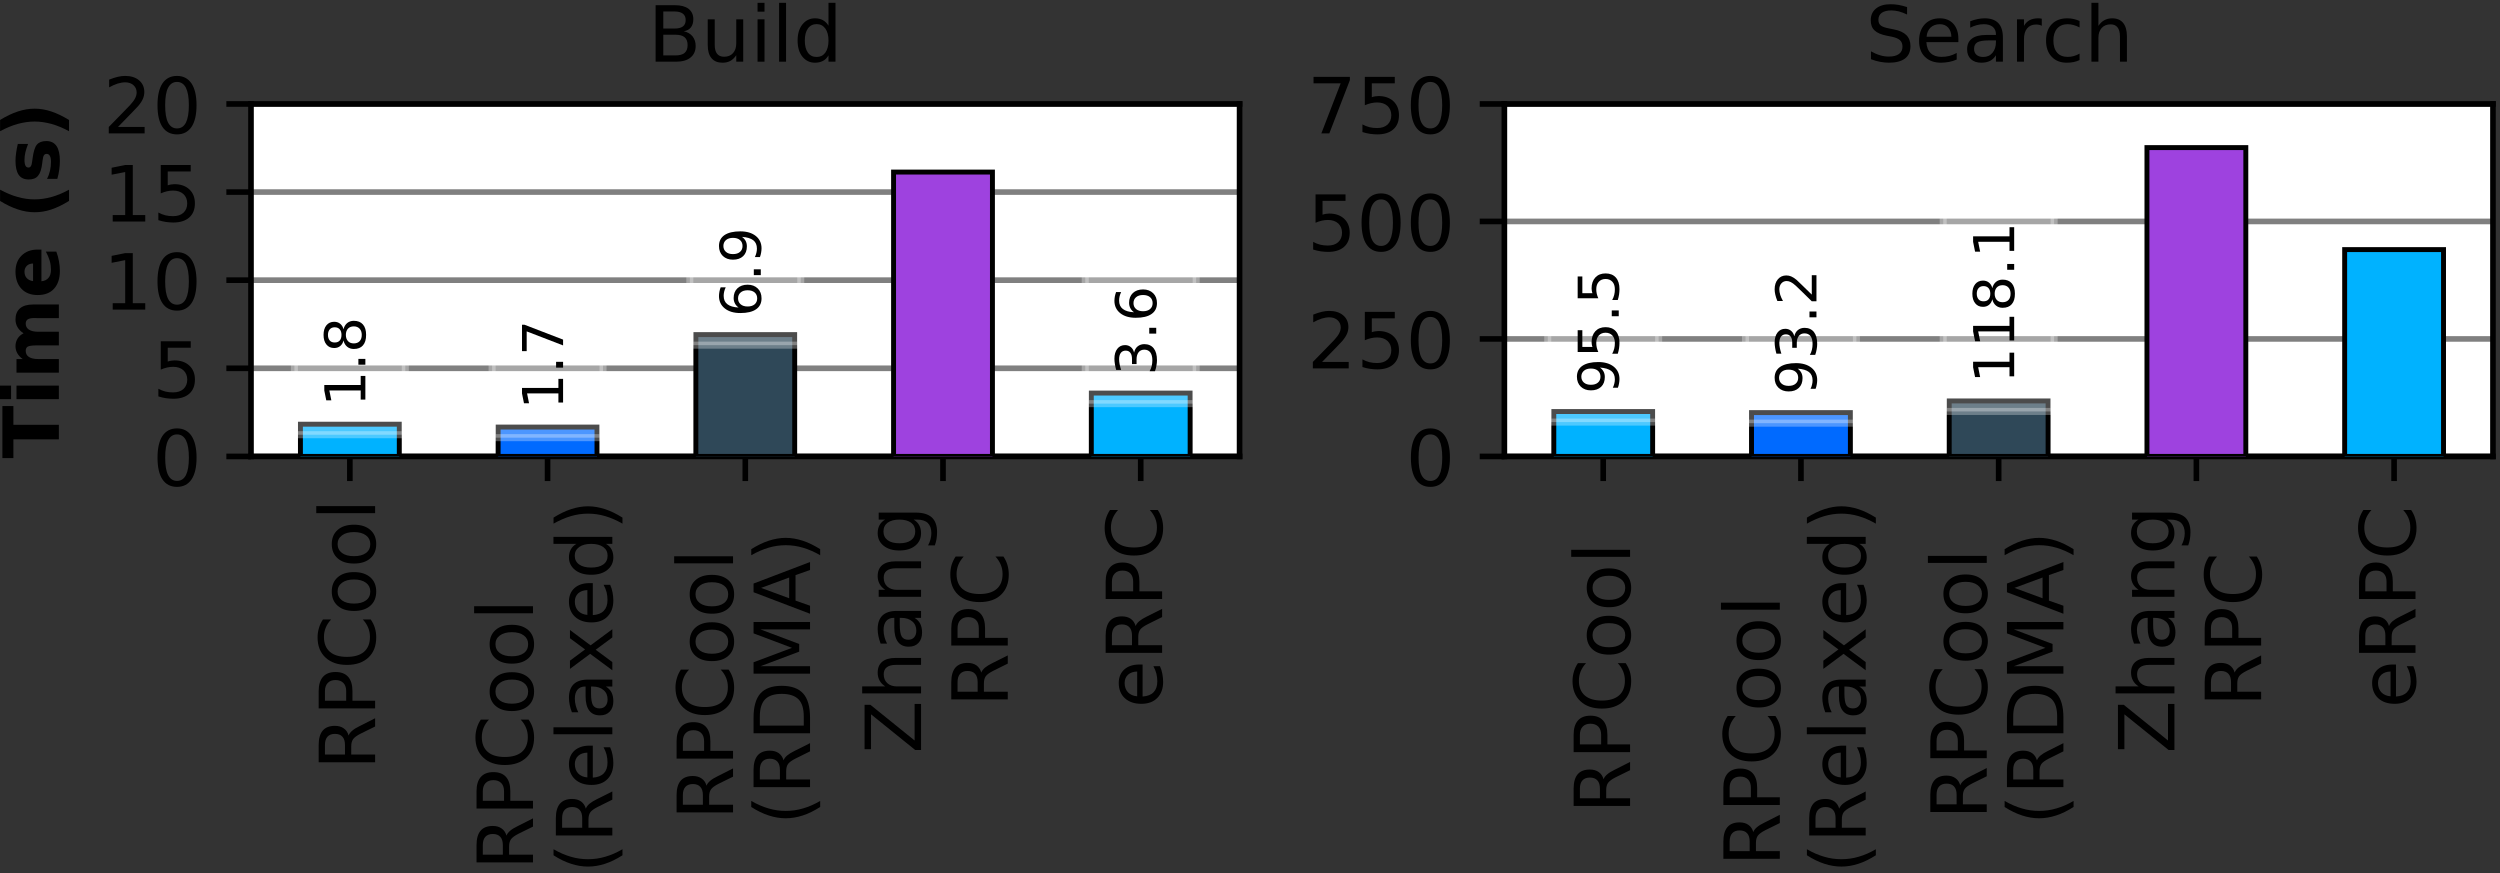 <?xml version="1.0" encoding="UTF-8"?>
<svg xmlns="http://www.w3.org/2000/svg" xmlns:xlink="http://www.w3.org/1999/xlink" width="355pt" height="124pt" viewBox="0 0 355 124" version="1.1">
<rect x="0" y="0" width="355" height="124" fill="#333333" stroke="none"/>
<defs>
<g>
<symbol overflow="visible" id="glyph0-0">
<path style="stroke:none;" d="M 1.938 -0.547 L -7.75 -0.547 L -7.75 -6.047 L 1.938 -6.047 Z M 1.328 -1.172 L 1.328 -5.438 L -7.141 -5.438 L -7.141 -1.172 Z M 1.328 -1.172 "/>
</symbol>
<symbol overflow="visible" id="glyph0-1">
<path style="stroke:none;" d="M -3.766 -4.875 C -3.68 -5.113 -3.508 -5.344 -3.25 -5.562 C -3 -5.781 -2.645 -6 -2.188 -6.219 L 0 -7.328 L 0 -6.156 L -2.062 -5.141 C -2.594 -4.867 -2.945 -4.609 -3.125 -4.359 C -3.301 -4.109 -3.391 -3.77 -3.391 -3.344 L -3.391 -2.172 L 0 -2.172 L 0 -1.078 L -8.016 -1.078 L -8.016 -3.531 C -8.016 -4.445 -7.82 -5.129 -7.438 -5.578 C -7.062 -6.023 -6.484 -6.25 -5.703 -6.25 C -5.203 -6.25 -4.785 -6.129 -4.453 -5.891 C -4.117 -5.66 -3.891 -5.32 -3.766 -4.875 Z M -7.125 -2.172 L -4.281 -2.172 L -4.281 -3.531 C -4.281 -4.051 -4.398 -4.441 -4.641 -4.703 C -4.879 -4.973 -5.234 -5.109 -5.703 -5.109 C -6.172 -5.109 -6.523 -4.973 -6.766 -4.703 C -7.004 -4.441 -7.125 -4.051 -7.125 -3.531 Z M -7.125 -2.172 "/>
</symbol>
<symbol overflow="visible" id="glyph0-2">
<path style="stroke:none;" d="M -7.125 -2.172 L -4.109 -2.172 L -4.109 -3.531 C -4.109 -4.031 -4.238 -4.414 -4.5 -4.688 C -4.77 -4.969 -5.145 -5.109 -5.625 -5.109 C -6.102 -5.109 -6.473 -4.969 -6.734 -4.688 C -6.992 -4.414 -7.125 -4.031 -7.125 -3.531 Z M -8.016 -1.078 L -8.016 -3.531 C -8.016 -4.426 -7.812 -5.102 -7.406 -5.562 C -7 -6.02 -6.406 -6.25 -5.625 -6.25 C -4.832 -6.25 -4.234 -6.02 -3.828 -5.562 C -3.422 -5.102 -3.219 -4.426 -3.219 -3.531 L -3.219 -2.172 L 0 -2.172 L 0 -1.078 Z M -8.016 -1.078 "/>
</symbol>
<symbol overflow="visible" id="glyph0-3">
<path style="stroke:none;" d="M -7.406 -7.078 L -6.25 -7.078 C -6.594 -6.711 -6.848 -6.32 -7.016 -5.906 C -7.18 -5.5 -7.266 -5.062 -7.266 -4.594 C -7.266 -3.676 -6.984 -2.973 -6.422 -2.484 C -5.867 -2.004 -5.062 -1.766 -4 -1.766 C -2.945 -1.766 -2.141 -2.004 -1.578 -2.484 C -1.016 -2.973 -0.734 -3.676 -0.734 -4.594 C -0.734 -5.062 -0.816 -5.5 -0.984 -5.906 C -1.148 -6.32 -1.406 -6.711 -1.75 -7.078 L -0.625 -7.078 C -0.363 -6.703 -0.164 -6.301 -0.031 -5.875 C 0.094 -5.457 0.156 -5.008 0.156 -4.531 C 0.156 -3.32 -0.211 -2.367 -0.953 -1.672 C -1.703 -0.973 -2.719 -0.625 -4 -0.625 C -5.289 -0.625 -6.305 -0.973 -7.047 -1.672 C -7.797 -2.367 -8.172 -3.32 -8.172 -4.531 C -8.172 -5.008 -8.102 -5.461 -7.969 -5.891 C -7.844 -6.316 -7.656 -6.711 -7.406 -7.078 Z M -7.406 -7.078 "/>
</symbol>
<symbol overflow="visible" id="glyph0-4">
<path style="stroke:none;" d="M -5.328 -3.375 C -5.328 -2.844 -5.117 -2.422 -4.703 -2.109 C -4.285 -1.805 -3.719 -1.656 -3 -1.656 C -2.281 -1.656 -1.711 -1.805 -1.297 -2.109 C -0.891 -2.41 -0.688 -2.832 -0.688 -3.375 C -0.688 -3.895 -0.891 -4.305 -1.297 -4.609 C -1.711 -4.922 -2.281 -5.078 -3 -5.078 C -3.719 -5.078 -4.285 -4.922 -4.703 -4.609 C -5.117 -4.305 -5.328 -3.895 -5.328 -3.375 Z M -6.156 -3.375 C -6.156 -4.227 -5.875 -4.898 -5.312 -5.391 C -4.758 -5.879 -3.988 -6.125 -3 -6.125 C -2.02 -6.125 -1.25 -5.879 -0.688 -5.391 C -0.125 -4.898 0.156 -4.227 0.156 -3.375 C 0.156 -2.508 -0.125 -1.832 -0.688 -1.344 C -1.25 -0.852 -2.02 -0.609 -3 -0.609 C -3.988 -0.609 -4.758 -0.852 -5.312 -1.344 C -5.875 -1.832 -6.156 -2.508 -6.156 -3.375 Z M -6.156 -3.375 "/>
</symbol>
<symbol overflow="visible" id="glyph0-5">
<path style="stroke:none;" d="M -8.359 -1.031 L -8.359 -2.031 L 0 -2.031 L 0 -1.031 Z M -8.359 -1.031 "/>
</symbol>
<symbol overflow="visible" id="glyph2-0">
<path style="stroke:none;" d="M 1.938 -0.547 L -7.75 -0.547 L -7.75 -6.047 L 1.938 -6.047 Z M 1.328 -1.172 L 1.328 -5.438 L -7.141 -5.438 L -7.141 -1.172 Z M 1.328 -1.172 "/>
</symbol>
<symbol overflow="visible" id="glyph2-1">
<path style="stroke:none;" d="M -3.766 -4.875 C -3.68 -5.113 -3.508 -5.344 -3.25 -5.562 C -3 -5.781 -2.645 -6 -2.188 -6.219 L 0 -7.328 L 0 -6.156 L -2.062 -5.141 C -2.594 -4.867 -2.945 -4.609 -3.125 -4.359 C -3.301 -4.109 -3.391 -3.77 -3.391 -3.344 L -3.391 -2.172 L 0 -2.172 L 0 -1.078 L -8.016 -1.078 L -8.016 -3.531 C -8.016 -4.445 -7.82 -5.129 -7.438 -5.578 C -7.062 -6.023 -6.484 -6.25 -5.703 -6.25 C -5.203 -6.25 -4.785 -6.129 -4.453 -5.891 C -4.117 -5.66 -3.891 -5.32 -3.766 -4.875 Z M -7.125 -2.172 L -4.281 -2.172 L -4.281 -3.531 C -4.281 -4.051 -4.398 -4.441 -4.641 -4.703 C -4.879 -4.973 -5.234 -5.109 -5.703 -5.109 C -6.172 -5.109 -6.523 -4.973 -6.766 -4.703 C -7.004 -4.441 -7.125 -4.051 -7.125 -3.531 Z M -7.125 -2.172 "/>
</symbol>
<symbol overflow="visible" id="glyph2-2">
<path style="stroke:none;" d="M -7.125 -2.172 L -4.109 -2.172 L -4.109 -3.531 C -4.109 -4.031 -4.238 -4.414 -4.5 -4.688 C -4.77 -4.969 -5.145 -5.109 -5.625 -5.109 C -6.102 -5.109 -6.473 -4.969 -6.734 -4.688 C -6.992 -4.414 -7.125 -4.031 -7.125 -3.531 Z M -8.016 -1.078 L -8.016 -3.531 C -8.016 -4.426 -7.812 -5.102 -7.406 -5.562 C -7 -6.02 -6.406 -6.25 -5.625 -6.25 C -4.832 -6.25 -4.234 -6.02 -3.828 -5.562 C -3.422 -5.102 -3.219 -4.426 -3.219 -3.531 L -3.219 -2.172 L 0 -2.172 L 0 -1.078 Z M -8.016 -1.078 "/>
</symbol>
<symbol overflow="visible" id="glyph2-3">
<path style="stroke:none;" d="M -7.406 -7.078 L -6.25 -7.078 C -6.594 -6.711 -6.848 -6.32 -7.016 -5.906 C -7.18 -5.5 -7.266 -5.062 -7.266 -4.594 C -7.266 -3.676 -6.984 -2.973 -6.422 -2.484 C -5.867 -2.004 -5.062 -1.766 -4 -1.766 C -2.945 -1.766 -2.141 -2.004 -1.578 -2.484 C -1.016 -2.973 -0.734 -3.676 -0.734 -4.594 C -0.734 -5.062 -0.816 -5.5 -0.984 -5.906 C -1.148 -6.32 -1.406 -6.711 -1.75 -7.078 L -0.625 -7.078 C -0.363 -6.703 -0.164 -6.301 -0.031 -5.875 C 0.094 -5.457 0.156 -5.008 0.156 -4.531 C 0.156 -3.32 -0.211 -2.367 -0.953 -1.672 C -1.703 -0.973 -2.719 -0.625 -4 -0.625 C -5.289 -0.625 -6.305 -0.973 -7.047 -1.672 C -7.797 -2.367 -8.172 -3.32 -8.172 -4.531 C -8.172 -5.008 -8.102 -5.461 -7.969 -5.891 C -7.844 -6.316 -7.656 -6.711 -7.406 -7.078 Z M -7.406 -7.078 "/>
</symbol>
<symbol overflow="visible" id="glyph2-4">
<path style="stroke:none;" d="M -5.328 -3.375 C -5.328 -2.844 -5.117 -2.422 -4.703 -2.109 C -4.285 -1.805 -3.719 -1.656 -3 -1.656 C -2.281 -1.656 -1.711 -1.805 -1.297 -2.109 C -0.891 -2.41 -0.688 -2.832 -0.688 -3.375 C -0.688 -3.895 -0.891 -4.305 -1.297 -4.609 C -1.711 -4.922 -2.281 -5.078 -3 -5.078 C -3.719 -5.078 -4.285 -4.922 -4.703 -4.609 C -5.117 -4.305 -5.328 -3.895 -5.328 -3.375 Z M -6.156 -3.375 C -6.156 -4.227 -5.875 -4.898 -5.312 -5.391 C -4.758 -5.879 -3.988 -6.125 -3 -6.125 C -2.02 -6.125 -1.25 -5.879 -0.688 -5.391 C -0.125 -4.898 0.156 -4.227 0.156 -3.375 C 0.156 -2.508 -0.125 -1.832 -0.688 -1.344 C -1.25 -0.852 -2.02 -0.609 -3 -0.609 C -3.988 -0.609 -4.758 -0.852 -5.312 -1.344 C -5.875 -1.832 -6.156 -2.508 -6.156 -3.375 Z M -6.156 -3.375 "/>
</symbol>
<symbol overflow="visible" id="glyph2-5">
<path style="stroke:none;" d="M -8.359 -1.031 L -8.359 -2.031 L 0 -2.031 L 0 -1.031 Z M -8.359 -1.031 "/>
</symbol>
<symbol overflow="visible" id="glyph1-0">
<path style="stroke:none;" d="M -8.348 -3.41 C -7.512 -2.926 -6.699 -2.574 -5.895 -2.344 C -5.094 -2.102 -4.277 -1.992 -3.453 -1.992 C -2.617 -1.992 -1.805 -2.102 -1 -2.344 C -0.188 -2.574 0.617 -2.926 1.441 -3.41 L 1.441 -2.551 C 0.594 -2.012 -0.219 -1.605 -1.035 -1.344 C -1.848 -1.078 -2.652 -0.945 -3.453 -0.945 C -4.246 -0.945 -5.051 -1.078 -5.863 -1.344 C -6.676 -1.605 -7.504 -2.004 -8.348 -2.551 L -8.348 -3.41 "/>
</symbol>
<symbol overflow="visible" id="glyph1-1">
<path style="stroke:none;" d="M -3.762 -4.883 C -3.676 -5.113 -3.508 -5.348 -3.258 -5.566 C -2.992 -5.785 -2.641 -6.008 -2.188 -6.227 L 0 -7.324 L 0 -6.16 L -2.059 -5.137 C -2.586 -4.871 -2.949 -4.609 -3.125 -4.367 C -3.301 -4.113 -3.387 -3.773 -3.387 -3.344 L -3.387 -2.168 L 0 -2.168 L 0 -1.078 L -8.02 -1.078 L -8.02 -3.531 C -8.02 -4.445 -7.82 -5.125 -7.445 -5.578 C -7.062 -6.027 -6.48 -6.258 -5.711 -6.258 C -5.203 -6.258 -4.773 -6.137 -4.445 -5.906 C -4.113 -5.664 -3.883 -5.324 -3.762 -4.883 M -7.129 -2.168 L -4.277 -2.168 L -4.277 -3.531 C -4.277 -4.047 -4.398 -4.445 -4.641 -4.707 C -4.883 -4.973 -5.234 -5.113 -5.711 -5.113 C -6.172 -5.113 -6.523 -4.973 -6.766 -4.707 C -7.008 -4.445 -7.129 -4.047 -7.129 -3.531 L -7.129 -2.168 "/>
</symbol>
<symbol overflow="visible" id="glyph1-2">
<path style="stroke:none;" d="M -3.258 -6.184 L -2.773 -6.184 L -2.773 -1.641 C -2.09 -1.684 -1.562 -1.883 -1.211 -2.254 C -0.859 -2.617 -0.684 -3.125 -0.684 -3.785 C -0.684 -4.156 -0.727 -4.531 -0.812 -4.883 C -0.902 -5.234 -1.047 -5.598 -1.242 -5.949 L -0.309 -5.949 C -0.152 -5.598 -0.031 -5.234 0.031 -4.863 C 0.098 -4.488 0.145 -4.102 0.145 -3.73 C 0.145 -2.762 -0.133 -2.004 -0.684 -1.441 C -1.23 -0.879 -1.992 -0.605 -2.949 -0.605 C -3.926 -0.605 -4.707 -0.867 -5.289 -1.398 C -5.863 -1.926 -6.16 -2.652 -6.16 -3.555 C -6.16 -4.367 -5.895 -5.004 -5.379 -5.477 C -4.852 -5.941 -4.148 -6.184 -3.258 -6.184 M -3.543 -5.191 C -4.082 -5.18 -4.512 -5.027 -4.84 -4.742 C -5.16 -4.445 -5.324 -4.047 -5.324 -3.562 C -5.324 -3.016 -5.16 -2.574 -4.852 -2.242 C -4.543 -1.914 -4.102 -1.715 -3.543 -1.672 L -3.543 -5.191 "/>
</symbol>
<symbol overflow="visible" id="glyph1-3">
<path style="stroke:none;" d="M -8.359 -1.035 L -8.359 -2.023 L 0 -2.023 L 0 -1.035 L -8.359 -1.035 "/>
</symbol>
<symbol overflow="visible" id="glyph1-4">
<path style="stroke:none;" d="M -3.023 -3.773 C -3.023 -2.969 -2.926 -2.422 -2.75 -2.113 C -2.562 -1.805 -2.254 -1.648 -1.816 -1.648 C -1.465 -1.648 -1.176 -1.762 -0.98 -1.992 C -0.77 -2.223 -0.672 -2.539 -0.672 -2.938 C -0.672 -3.488 -0.859 -3.926 -1.254 -4.258 C -1.641 -4.586 -2.156 -4.754 -2.805 -4.754 L -3.023 -4.754 L -3.023 -3.773 M -3.434 -5.742 L 0 -5.742 L 0 -4.754 L -0.914 -4.754 C -0.539 -4.52 -0.273 -4.234 -0.109 -3.906 C 0.055 -3.574 0.145 -3.156 0.145 -2.672 C 0.145 -2.059 -0.023 -1.562 -0.363 -1.199 C -0.703 -0.836 -1.164 -0.66 -1.75 -0.66 C -2.422 -0.66 -2.926 -0.879 -3.277 -1.344 C -3.617 -1.793 -3.797 -2.465 -3.797 -3.367 L -3.797 -4.754 L -3.895 -4.754 C -4.344 -4.754 -4.695 -4.598 -4.949 -4.301 C -5.191 -4.004 -5.324 -3.586 -5.324 -3.047 C -5.324 -2.695 -5.281 -2.363 -5.191 -2.035 C -5.105 -1.703 -4.984 -1.398 -4.828 -1.102 L -5.742 -1.102 C -5.875 -1.453 -5.984 -1.805 -6.051 -2.145 C -6.117 -2.484 -6.16 -2.816 -6.16 -3.145 C -6.16 -4.016 -5.93 -4.664 -5.477 -5.094 C -5.027 -5.523 -4.344 -5.742 -3.434 -5.742 "/>
</symbol>
<symbol overflow="visible" id="glyph1-5">
<path style="stroke:none;" d="M -6.016 -6.039 L -3.09 -3.859 L 0 -6.148 L 0 -4.984 L -2.363 -3.234 L 0 -1.484 L 0 -0.32 L -3.145 -2.652 L -6.016 -0.516 L -6.016 -1.684 L -3.871 -3.277 L -6.016 -4.871 L -6.016 -6.039 "/>
</symbol>
<symbol overflow="visible" id="glyph1-6">
<path style="stroke:none;" d="M -5.105 -4.992 L -8.359 -4.992 L -8.359 -5.984 L 0 -5.984 L 0 -4.992 L -0.902 -4.992 C -0.539 -4.785 -0.273 -4.52 -0.109 -4.203 C 0.055 -3.883 0.145 -3.508 0.145 -3.07 C 0.145 -2.344 -0.145 -1.75 -0.715 -1.285 C -1.285 -0.824 -2.059 -0.605 -3.004 -0.605 C -3.949 -0.605 -4.707 -0.824 -5.289 -1.285 C -5.863 -1.75 -6.16 -2.344 -6.16 -3.07 C -6.16 -3.508 -6.07 -3.883 -5.895 -4.203 C -5.719 -4.52 -5.457 -4.785 -5.105 -4.992 M -3.004 -1.629 C -2.277 -1.629 -1.703 -1.77 -1.285 -2.066 C -0.867 -2.363 -0.672 -2.781 -0.672 -3.312 C -0.672 -3.828 -0.867 -4.234 -1.285 -4.543 C -1.703 -4.84 -2.277 -4.992 -3.004 -4.992 C -3.73 -4.992 -4.289 -4.84 -4.707 -4.543 C -5.125 -4.234 -5.336 -3.828 -5.336 -3.312 C -5.336 -2.781 -5.125 -2.363 -4.707 -2.066 C -4.289 -1.77 -3.73 -1.629 -3.004 -1.629 "/>
</symbol>
<symbol overflow="visible" id="glyph1-7">
<path style="stroke:none;" d="M -8.348 -0.879 L -8.348 -1.738 C -7.504 -2.266 -6.676 -2.672 -5.863 -2.938 C -5.051 -3.199 -4.246 -3.344 -3.453 -3.344 C -2.652 -3.344 -1.848 -3.199 -1.035 -2.938 C -0.219 -2.672 0.594 -2.266 1.441 -1.738 L 1.441 -0.879 C 0.617 -1.352 -0.188 -1.703 -1 -1.945 C -1.805 -2.18 -2.617 -2.301 -3.453 -2.301 C -4.277 -2.301 -5.094 -2.18 -5.895 -1.945 C -6.699 -1.703 -7.512 -1.352 -8.348 -0.879 "/>
</symbol>
<symbol overflow="visible" id="glyph1-8">
<path style="stroke:none;" d="M -7.129 -2.168 L -0.891 -2.168 L -0.891 -3.477 C -0.891 -4.574 -1.133 -5.391 -1.641 -5.906 C -2.145 -6.414 -2.938 -6.676 -4.016 -6.676 C -5.094 -6.676 -5.875 -6.414 -6.379 -5.906 C -6.875 -5.391 -7.129 -4.574 -7.129 -3.477 L -7.129 -2.168 M -8.02 -1.078 L -8.02 -3.312 C -8.02 -4.863 -7.688 -6.008 -7.051 -6.73 C -6.402 -7.457 -5.391 -7.82 -4.016 -7.82 C -2.629 -7.82 -1.617 -7.445 -0.969 -6.723 C -0.32 -5.996 0 -4.852 0 -3.312 L 0 -1.078 L -8.02 -1.078 "/>
</symbol>
<symbol overflow="visible" id="glyph1-9">
<path style="stroke:none;" d="M -8.02 -1.078 L -8.02 -2.695 L -2.562 -4.742 L -8.02 -6.797 L -8.02 -8.414 L 0 -8.414 L 0 -7.359 L -7.039 -7.359 L -1.539 -5.289 L -1.539 -4.203 L -7.039 -2.133 L 0 -2.133 L 0 -1.078 L -8.02 -1.078 "/>
</symbol>
<symbol overflow="visible" id="glyph1-10">
<path style="stroke:none;" d="M -6.953 -3.762 L -2.961 -2.289 L -2.961 -5.234 L -6.953 -3.762 M -8.02 -3.145 L -8.02 -4.379 L 0 -7.438 L 0 -6.305 L -2.059 -5.578 L -2.059 -1.957 L 0 -1.23 L 0 -0.09 L -8.02 -3.145 "/>
</symbol>
<symbol overflow="visible" id="glyph1-11">
<path style="stroke:none;" d="M -8.02 -0.617 L -8.02 -6.918 L -7.195 -6.918 L -0.914 -1.848 L -0.914 -7.039 L 0 -7.039 L 0 -0.496 L -0.824 -0.496 L -7.105 -5.566 L -7.105 -0.617 L -8.02 -0.617 "/>
</symbol>
<symbol overflow="visible" id="glyph1-12">
<path style="stroke:none;" d="M -3.629 -6.039 L 0 -6.039 L 0 -5.051 L -3.598 -5.051 C -4.168 -5.051 -4.586 -4.93 -4.871 -4.707 C -5.16 -4.488 -5.301 -4.156 -5.301 -3.719 C -5.301 -3.18 -5.125 -2.762 -4.785 -2.453 C -4.445 -2.145 -3.98 -1.992 -3.398 -1.992 L 0 -1.992 L 0 -1 L -8.359 -1 L -8.359 -1.992 L -5.082 -1.992 C -5.434 -2.223 -5.711 -2.496 -5.887 -2.828 C -6.062 -3.145 -6.16 -3.52 -6.16 -3.938 C -6.16 -4.621 -5.941 -5.148 -5.512 -5.5 C -5.082 -5.852 -4.453 -6.039 -3.629 -6.039 "/>
</symbol>
<symbol overflow="visible" id="glyph1-13">
<path style="stroke:none;" d="M -3.629 -6.039 L 0 -6.039 L 0 -5.051 L -3.598 -5.051 C -4.168 -5.051 -4.586 -4.93 -4.871 -4.707 C -5.16 -4.488 -5.301 -4.156 -5.301 -3.719 C -5.301 -3.18 -5.125 -2.762 -4.785 -2.453 C -4.445 -2.145 -3.98 -1.992 -3.398 -1.992 L 0 -1.992 L 0 -1 L -6.016 -1 L -6.016 -1.992 L -5.082 -1.992 C -5.434 -2.223 -5.711 -2.496 -5.887 -2.828 C -6.062 -3.145 -6.16 -3.52 -6.16 -3.938 C -6.16 -4.621 -5.941 -5.148 -5.512 -5.5 C -5.082 -5.852 -4.453 -6.039 -3.629 -6.039 "/>
</symbol>
<symbol overflow="visible" id="glyph1-14">
<path style="stroke:none;" d="M -3.078 -4.992 C -3.785 -4.992 -4.344 -4.84 -4.742 -4.555 C -5.137 -4.258 -5.336 -3.84 -5.336 -3.312 C -5.336 -2.781 -5.137 -2.363 -4.742 -2.066 C -4.344 -1.77 -3.785 -1.629 -3.078 -1.629 C -2.363 -1.629 -1.816 -1.77 -1.418 -2.066 C -1.023 -2.363 -0.824 -2.781 -0.824 -3.312 C -0.824 -3.84 -1.023 -4.258 -1.418 -4.555 C -1.816 -4.84 -2.363 -4.992 -3.078 -4.992 M -0.746 -5.984 C 0.266 -5.984 1.023 -5.754 1.527 -5.301 C 2.023 -4.84 2.277 -4.148 2.277 -3.211 C 2.277 -2.859 2.242 -2.539 2.199 -2.234 C 2.145 -1.926 2.066 -1.617 1.957 -1.332 L 1 -1.332 C 1.156 -1.617 1.266 -1.902 1.344 -2.188 C 1.418 -2.477 1.465 -2.762 1.465 -3.059 C 1.465 -3.695 1.285 -4.18 0.957 -4.512 C 0.617 -4.828 0.109 -4.992 -0.57 -4.992 L -1.055 -4.992 C -0.703 -4.785 -0.441 -4.52 -0.266 -4.203 C -0.09 -3.883 0 -3.508 0 -3.07 C 0 -2.32 -0.273 -1.727 -0.836 -1.277 C -1.398 -0.824 -2.145 -0.605 -3.078 -0.605 C -4.004 -0.605 -4.754 -0.824 -5.312 -1.277 C -5.875 -1.727 -6.16 -2.32 -6.16 -3.07 C -6.16 -3.508 -6.07 -3.883 -5.895 -4.203 C -5.719 -4.52 -5.457 -4.785 -5.105 -4.992 L -6.016 -4.992 L -6.016 -5.984 L -0.746 -5.984 "/>
</symbol>
<symbol overflow="visible" id="glyph1-15">
<path style="stroke:none;" d="M -7.129 -2.168 L -4.113 -2.168 L -4.113 -3.531 C -4.113 -4.035 -4.234 -4.422 -4.5 -4.695 C -4.762 -4.973 -5.137 -5.113 -5.621 -5.113 C -6.105 -5.113 -6.469 -4.973 -6.73 -4.695 C -6.996 -4.422 -7.129 -4.035 -7.129 -3.531 L -7.129 -2.168 M -8.02 -1.078 L -8.02 -3.531 C -8.02 -4.422 -7.809 -5.105 -7.402 -5.566 C -6.996 -6.027 -6.402 -6.258 -5.621 -6.258 C -4.828 -6.258 -4.223 -6.027 -3.828 -5.566 C -3.422 -5.105 -3.223 -4.422 -3.223 -3.531 L -3.223 -2.168 L 0 -2.168 L 0 -1.078 L -8.02 -1.078 "/>
</symbol>
<symbol overflow="visible" id="glyph1-16">
<path style="stroke:none;" d="M -7.402 -7.086 L -6.258 -7.086 C -6.59 -6.711 -6.844 -6.324 -7.02 -5.906 C -7.184 -5.488 -7.27 -5.059 -7.27 -4.598 C -7.27 -3.676 -6.984 -2.969 -6.426 -2.484 C -5.863 -2.004 -5.059 -1.762 -4.004 -1.762 C -2.949 -1.762 -2.133 -2.004 -1.574 -2.484 C -1.012 -2.969 -0.738 -3.676 -0.738 -4.598 C -0.738 -5.059 -0.812 -5.488 -0.988 -5.906 C -1.156 -6.324 -1.406 -6.711 -1.75 -7.086 L -0.617 -7.086 C -0.352 -6.699 -0.164 -6.293 -0.043 -5.875 C 0.078 -5.457 0.145 -5.004 0.145 -4.531 C 0.145 -3.32 -0.219 -2.363 -0.957 -1.66 C -1.695 -0.957 -2.707 -0.617 -4.004 -0.617 C -5.289 -0.617 -6.305 -0.957 -7.051 -1.66 C -7.789 -2.363 -8.16 -3.32 -8.16 -4.531 C -8.16 -5.016 -8.098 -5.469 -7.977 -5.887 C -7.844 -6.305 -7.656 -6.711 -7.402 -7.086 "/>
</symbol>
<symbol overflow="visible" id="glyph3-0">
<path style="stroke:none;" d="M 3.496 -7.305 C 2.938 -7.305 2.52 -7.027 2.234 -6.48 C 1.945 -5.93 1.816 -5.105 1.816 -4.004 C 1.816 -2.902 1.945 -2.078 2.234 -1.527 C 2.52 -0.98 2.938 -0.703 3.496 -0.703 C 4.059 -0.703 4.477 -0.98 4.762 -1.527 C 5.039 -2.078 5.18 -2.902 5.18 -4.004 C 5.18 -5.105 5.039 -5.93 4.762 -6.48 C 4.477 -7.027 4.059 -7.305 3.496 -7.305 M 3.496 -8.16 C 4.391 -8.16 5.07 -7.801 5.555 -7.094 C 6.027 -6.379 6.27 -5.348 6.27 -4.004 C 6.27 -2.652 6.027 -1.617 5.555 -0.914 C 5.07 -0.211 4.391 0.145 3.496 0.145 C 2.598 0.145 1.902 -0.211 1.43 -0.914 C 0.957 -1.617 0.727 -2.652 0.727 -4.004 C 0.727 -5.348 0.957 -6.379 1.43 -7.094 C 1.902 -7.801 2.598 -8.16 3.496 -8.16 "/>
</symbol>
<symbol overflow="visible" id="glyph3-1">
<path style="stroke:none;" d="M 1.188 -8.02 L 5.445 -8.02 L 5.445 -7.105 L 2.18 -7.105 L 2.18 -5.137 C 2.332 -5.191 2.496 -5.234 2.652 -5.258 C 2.805 -5.281 2.969 -5.301 3.125 -5.301 C 4.016 -5.301 4.719 -5.051 5.246 -4.566 C 5.773 -4.07 6.039 -3.41 6.039 -2.574 C 6.039 -1.703 5.766 -1.035 5.227 -0.562 C 4.688 -0.09 3.926 0.145 2.961 0.145 C 2.617 0.145 2.277 0.109 1.926 0.066 C 1.574 0.012 1.223 -0.066 0.848 -0.188 L 0.848 -1.277 C 1.164 -1.102 1.496 -0.969 1.848 -0.879 C 2.188 -0.793 2.551 -0.758 2.938 -0.758 C 3.555 -0.758 4.047 -0.914 4.41 -1.242 C 4.762 -1.574 4.949 -2.012 4.949 -2.574 C 4.949 -3.125 4.762 -3.562 4.41 -3.895 C 4.047 -4.223 3.555 -4.391 2.938 -4.391 C 2.652 -4.391 2.355 -4.355 2.066 -4.289 C 1.781 -4.223 1.484 -4.125 1.188 -3.992 L 1.188 -8.02 "/>
</symbol>
<symbol overflow="visible" id="glyph3-2">
<path style="stroke:none;" d="M 1.363 -0.914 L 3.137 -0.914 L 3.137 -7.027 L 1.211 -6.645 L 1.211 -7.633 L 3.125 -8.02 L 4.215 -8.02 L 4.215 -0.914 L 5.984 -0.914 L 5.984 0 L 1.363 0 L 1.363 -0.914 "/>
</symbol>
<symbol overflow="visible" id="glyph3-3">
<path style="stroke:none;" d="M 2.113 -0.914 L 5.895 -0.914 L 5.895 0 L 0.805 0 L 0.805 -0.914 C 1.211 -1.332 1.77 -1.902 2.484 -2.629 C 3.191 -3.344 3.641 -3.805 3.828 -4.016 C 4.18 -4.398 4.422 -4.73 4.555 -5.004 C 4.688 -5.27 4.762 -5.543 4.762 -5.809 C 4.762 -6.227 4.609 -6.578 4.312 -6.844 C 4.016 -7.105 3.629 -7.25 3.145 -7.25 C 2.805 -7.25 2.441 -7.184 2.066 -7.074 C 1.695 -6.953 1.285 -6.777 0.859 -6.535 L 0.859 -7.633 C 1.297 -7.809 1.703 -7.941 2.078 -8.031 C 2.453 -8.117 2.805 -8.16 3.125 -8.16 C 3.949 -8.16 4.609 -7.953 5.105 -7.535 C 5.598 -7.117 5.852 -6.566 5.852 -5.875 C 5.852 -5.543 5.785 -5.227 5.664 -4.938 C 5.543 -4.641 5.324 -4.289 4.992 -3.895 C 4.906 -3.785 4.621 -3.488 4.137 -2.992 C 3.652 -2.496 2.98 -1.805 2.113 -0.914 "/>
</symbol>
<symbol overflow="visible" id="glyph3-4">
<path style="stroke:none;" d="M 2.168 -3.828 L 2.168 -0.891 L 3.906 -0.891 C 4.488 -0.891 4.918 -1.012 5.203 -1.254 C 5.477 -1.496 5.621 -1.859 5.621 -2.363 C 5.621 -2.859 5.477 -3.223 5.203 -3.465 C 4.918 -3.707 4.488 -3.828 3.906 -3.828 L 2.168 -3.828 M 2.168 -7.129 L 2.168 -4.707 L 3.773 -4.707 C 4.301 -4.707 4.688 -4.809 4.949 -5.004 C 5.215 -5.203 5.348 -5.5 5.348 -5.918 C 5.348 -6.312 5.215 -6.621 4.949 -6.82 C 4.688 -7.02 4.301 -7.129 3.773 -7.129 L 2.168 -7.129 M 1.078 -8.02 L 3.852 -8.02 C 4.676 -8.02 5.312 -7.844 5.766 -7.504 C 6.203 -7.148 6.434 -6.664 6.434 -6.039 C 6.434 -5.543 6.312 -5.148 6.082 -4.863 C 5.852 -4.574 5.523 -4.391 5.082 -4.324 C 5.609 -4.203 6.027 -3.961 6.324 -3.598 C 6.609 -3.234 6.766 -2.781 6.766 -2.242 C 6.766 -1.52 6.512 -0.969 6.027 -0.582 C 5.543 -0.188 4.852 0 3.961 0 L 1.078 0 L 1.078 -8.02 "/>
</symbol>
<symbol overflow="visible" id="glyph3-5">
<path style="stroke:none;" d="M 0.934 -2.375 L 0.934 -6.016 L 1.926 -6.016 L 1.926 -2.41 C 1.926 -1.836 2.035 -1.418 2.254 -1.133 C 2.477 -0.848 2.805 -0.703 3.258 -0.703 C 3.785 -0.703 4.215 -0.867 4.52 -1.211 C 4.828 -1.551 4.984 -2.012 4.984 -2.605 L 4.984 -6.016 L 5.973 -6.016 L 5.973 0 L 4.984 0 L 4.984 -0.926 C 4.742 -0.551 4.453 -0.285 4.148 -0.109 C 3.828 0.055 3.465 0.145 3.047 0.145 C 2.355 0.145 1.824 -0.066 1.473 -0.496 C 1.109 -0.914 0.934 -1.539 0.934 -2.375 M 3.422 -6.16 L 3.422 -6.16 "/>
</symbol>
<symbol overflow="visible" id="glyph3-6">
<path style="stroke:none;" d="M 1.035 -6.016 L 2.023 -6.016 L 2.023 0 L 1.035 0 L 1.035 -6.016 M 1.035 -8.359 L 2.023 -8.359 L 2.023 -7.105 L 1.035 -7.105 L 1.035 -8.359 "/>
</symbol>
<symbol overflow="visible" id="glyph3-7">
<path style="stroke:none;" d="M 1.035 -8.359 L 2.023 -8.359 L 2.023 0 L 1.035 0 L 1.035 -8.359 "/>
</symbol>
<symbol overflow="visible" id="glyph3-8">
<path style="stroke:none;" d="M 4.992 -5.105 L 4.992 -8.359 L 5.984 -8.359 L 5.984 0 L 4.992 0 L 4.992 -0.902 C 4.785 -0.539 4.52 -0.273 4.203 -0.109 C 3.883 0.055 3.508 0.145 3.07 0.145 C 2.344 0.145 1.75 -0.145 1.285 -0.715 C 0.824 -1.285 0.605 -2.059 0.605 -3.004 C 0.605 -3.949 0.824 -4.707 1.285 -5.289 C 1.75 -5.863 2.344 -6.16 3.07 -6.16 C 3.508 -6.16 3.883 -6.07 4.203 -5.895 C 4.52 -5.719 4.785 -5.457 4.992 -5.105 M 1.629 -3.004 C 1.629 -2.277 1.77 -1.703 2.066 -1.285 C 2.363 -0.867 2.781 -0.672 3.312 -0.672 C 3.828 -0.672 4.234 -0.867 4.543 -1.285 C 4.84 -1.703 4.992 -2.277 4.992 -3.004 C 4.992 -3.73 4.84 -4.289 4.543 -4.707 C 4.234 -5.125 3.828 -5.336 3.312 -5.336 C 2.781 -5.336 2.363 -5.125 2.066 -4.707 C 1.77 -4.289 1.629 -3.73 1.629 -3.004 "/>
</symbol>
<symbol overflow="visible" id="glyph3-9">
<path style="stroke:none;" d="M 0.902 -8.02 L 6.062 -8.02 L 6.062 -7.559 L 3.145 0 L 2.012 0 L 4.754 -7.105 L 0.902 -7.105 L 0.902 -8.02 "/>
</symbol>
<symbol overflow="visible" id="glyph3-10">
<path style="stroke:none;" d="M 5.887 -7.754 L 5.887 -6.699 C 5.469 -6.898 5.082 -7.039 4.719 -7.141 C 4.344 -7.227 3.992 -7.281 3.664 -7.281 C 3.07 -7.281 2.605 -7.16 2.289 -6.941 C 1.969 -6.711 1.816 -6.379 1.816 -5.961 C 1.816 -5.609 1.914 -5.336 2.133 -5.16 C 2.344 -4.973 2.75 -4.828 3.344 -4.719 L 4.004 -4.586 C 4.809 -4.434 5.402 -4.156 5.785 -3.773 C 6.172 -3.379 6.367 -2.859 6.367 -2.211 C 6.367 -1.43 6.105 -0.848 5.59 -0.449 C 5.059 -0.055 4.301 0.145 3.301 0.145 C 2.914 0.145 2.508 0.098 2.078 0.023 C 1.648 -0.055 1.211 -0.176 0.758 -0.352 L 0.758 -1.473 C 1.199 -1.223 1.629 -1.035 2.047 -0.914 C 2.465 -0.781 2.883 -0.727 3.301 -0.727 C 3.914 -0.727 4.391 -0.848 4.73 -1.09 C 5.059 -1.332 5.234 -1.672 5.234 -2.133 C 5.234 -2.531 5.113 -2.84 4.871 -3.059 C 4.633 -3.277 4.234 -3.441 3.684 -3.555 L 3.023 -3.684 C 2.211 -3.84 1.629 -4.094 1.266 -4.445 C 0.902 -4.785 0.727 -5.258 0.727 -5.875 C 0.727 -6.578 0.969 -7.141 1.473 -7.547 C 1.969 -7.953 2.66 -8.16 3.543 -8.16 C 3.914 -8.16 4.289 -8.129 4.688 -8.062 C 5.07 -7.996 5.469 -7.887 5.887 -7.754 "/>
</symbol>
<symbol overflow="visible" id="glyph3-11">
<path style="stroke:none;" d="M 6.184 -3.258 L 6.184 -2.773 L 1.641 -2.773 C 1.684 -2.09 1.883 -1.562 2.254 -1.211 C 2.617 -0.859 3.125 -0.684 3.785 -0.684 C 4.156 -0.684 4.531 -0.727 4.883 -0.812 C 5.234 -0.902 5.598 -1.047 5.949 -1.242 L 5.949 -0.309 C 5.598 -0.152 5.234 -0.031 4.863 0.031 C 4.488 0.098 4.102 0.145 3.73 0.145 C 2.762 0.145 2.004 -0.133 1.441 -0.684 C 0.879 -1.23 0.605 -1.992 0.605 -2.949 C 0.605 -3.926 0.867 -4.707 1.398 -5.289 C 1.926 -5.863 2.652 -6.16 3.555 -6.16 C 4.367 -6.16 5.004 -5.895 5.477 -5.379 C 5.941 -4.852 6.184 -4.148 6.184 -3.258 M 5.191 -3.543 C 5.18 -4.082 5.027 -4.512 4.742 -4.84 C 4.445 -5.16 4.047 -5.324 3.562 -5.324 C 3.016 -5.324 2.574 -5.16 2.242 -4.852 C 1.914 -4.543 1.715 -4.102 1.672 -3.543 L 5.191 -3.543 "/>
</symbol>
<symbol overflow="visible" id="glyph3-12">
<path style="stroke:none;" d="M 3.773 -3.023 C 2.969 -3.023 2.422 -2.926 2.113 -2.75 C 1.805 -2.562 1.648 -2.254 1.648 -1.816 C 1.648 -1.465 1.762 -1.176 1.992 -0.98 C 2.223 -0.77 2.539 -0.672 2.938 -0.672 C 3.488 -0.672 3.926 -0.859 4.258 -1.254 C 4.586 -1.641 4.754 -2.156 4.754 -2.805 L 4.754 -3.023 L 3.773 -3.023 M 5.742 -3.434 L 5.742 0 L 4.754 0 L 4.754 -0.914 C 4.52 -0.539 4.234 -0.273 3.906 -0.109 C 3.574 0.055 3.156 0.145 2.672 0.145 C 2.059 0.145 1.562 -0.023 1.199 -0.363 C 0.836 -0.703 0.66 -1.164 0.66 -1.75 C 0.66 -2.422 0.879 -2.926 1.344 -3.277 C 1.793 -3.617 2.465 -3.797 3.367 -3.797 L 4.754 -3.797 L 4.754 -3.895 C 4.754 -4.344 4.598 -4.695 4.301 -4.949 C 4.004 -5.191 3.586 -5.324 3.047 -5.324 C 2.695 -5.324 2.363 -5.281 2.035 -5.191 C 1.703 -5.105 1.398 -4.984 1.102 -4.828 L 1.102 -5.742 C 1.453 -5.875 1.805 -5.984 2.145 -6.051 C 2.484 -6.117 2.816 -6.16 3.145 -6.16 C 4.016 -6.16 4.664 -5.93 5.094 -5.477 C 5.523 -5.027 5.742 -4.344 5.742 -3.434 "/>
</symbol>
<symbol overflow="visible" id="glyph3-13">
<path style="stroke:none;" d="M 4.52 -5.094 C 4.41 -5.16 4.289 -5.203 4.156 -5.234 C 4.027 -5.258 3.883 -5.281 3.73 -5.281 C 3.168 -5.281 2.738 -5.094 2.441 -4.73 C 2.133 -4.367 1.992 -3.852 1.992 -3.168 L 1.992 0 L 1 0 L 1 -6.016 L 1.992 -6.016 L 1.992 -5.082 C 2.188 -5.445 2.465 -5.719 2.793 -5.895 C 3.125 -6.07 3.531 -6.16 4.016 -6.16 C 4.082 -6.16 4.156 -6.148 4.246 -6.148 C 4.324 -6.137 4.41 -6.129 4.52 -6.105 L 4.52 -5.094 "/>
</symbol>
<symbol overflow="visible" id="glyph3-14">
<path style="stroke:none;" d="M 5.367 -5.785 L 5.367 -4.863 C 5.082 -5.016 4.809 -5.125 4.52 -5.203 C 4.234 -5.281 3.961 -5.324 3.676 -5.324 C 3.035 -5.324 2.531 -5.113 2.18 -4.707 C 1.824 -4.301 1.648 -3.73 1.648 -3.004 C 1.648 -2.266 1.824 -1.695 2.18 -1.285 C 2.531 -0.879 3.035 -0.684 3.676 -0.684 C 3.961 -0.684 4.234 -0.715 4.52 -0.793 C 4.809 -0.867 5.082 -0.988 5.367 -1.145 L 5.367 -0.23 C 5.082 -0.098 4.797 0 4.512 0.055 C 4.215 0.109 3.895 0.145 3.562 0.145 C 2.66 0.145 1.938 -0.133 1.406 -0.703 C 0.867 -1.266 0.605 -2.035 0.605 -3.004 C 0.605 -3.98 0.867 -4.754 1.406 -5.312 C 1.945 -5.875 2.684 -6.16 3.629 -6.16 C 3.938 -6.16 4.234 -6.129 4.52 -6.062 C 4.809 -5.996 5.094 -5.906 5.367 -5.785 "/>
</symbol>
<symbol overflow="visible" id="glyph3-15">
<path style="stroke:none;" d="M 6.039 -3.629 L 6.039 0 L 5.051 0 L 5.051 -3.598 C 5.051 -4.168 4.93 -4.586 4.707 -4.871 C 4.488 -5.16 4.156 -5.301 3.719 -5.301 C 3.18 -5.301 2.762 -5.125 2.453 -4.785 C 2.145 -4.445 1.992 -3.98 1.992 -3.398 L 1.992 0 L 1 0 L 1 -8.359 L 1.992 -8.359 L 1.992 -5.082 C 2.223 -5.434 2.496 -5.711 2.828 -5.887 C 3.145 -6.062 3.52 -6.16 3.938 -6.16 C 4.621 -6.16 5.148 -5.941 5.5 -5.512 C 5.852 -5.082 6.039 -4.453 6.039 -3.629 "/>
</symbol>
<symbol overflow="visible" id="glyph4-0">
<path style="stroke:none;" d="M -8.02 -0.055 L -8.02 -7.445 L -6.457 -7.445 L -6.457 -4.785 L 0 -4.785 L 0 -2.719 L -6.457 -2.719 L -6.457 -0.055 L -8.02 -0.055 "/>
</symbol>
<symbol overflow="visible" id="glyph4-1">
<path style="stroke:none;" d="M -6.016 -0.926 L -6.016 -2.848 L 0 -2.848 L 0 -0.926 L -6.016 -0.926 M -8.359 -0.926 L -8.359 -2.848 L -6.785 -2.848 L -6.785 -0.926 L -8.359 -0.926 "/>
</symbol>
<symbol overflow="visible" id="glyph4-2">
<path style="stroke:none;" d="M -5.016 -6.5 C -5.391 -6.742 -5.664 -7.027 -5.863 -7.359 C -6.062 -7.688 -6.16 -8.062 -6.16 -8.469 C -6.16 -9.152 -5.941 -9.68 -5.523 -10.043 C -5.094 -10.406 -4.477 -10.594 -3.664 -10.594 L 0 -10.594 L 0 -8.656 L -3.137 -8.656 C -3.18 -8.656 -3.234 -8.668 -3.277 -8.668 C -3.32 -8.668 -3.398 -8.668 -3.496 -8.668 C -3.914 -8.668 -4.223 -8.602 -4.422 -8.48 C -4.609 -8.348 -4.707 -8.152 -4.707 -7.875 C -4.707 -7.504 -4.555 -7.227 -4.258 -7.027 C -3.949 -6.832 -3.52 -6.723 -2.961 -6.723 L 0 -6.723 L 0 -4.785 L -3.137 -4.785 C -3.797 -4.785 -4.223 -4.719 -4.422 -4.609 C -4.609 -4.5 -4.707 -4.289 -4.707 -4.004 C -4.707 -3.629 -4.555 -3.344 -4.258 -3.145 C -3.949 -2.949 -3.52 -2.848 -2.961 -2.848 L 0 -2.848 L 0 -0.914 L -6.016 -0.914 L -6.016 -2.848 L -5.137 -2.848 C -5.469 -3.078 -5.719 -3.355 -5.895 -3.664 C -6.07 -3.973 -6.16 -4.301 -6.16 -4.676 C -6.16 -5.082 -6.051 -5.445 -5.852 -5.766 C -5.652 -6.082 -5.367 -6.324 -5.016 -6.5 "/>
</symbol>
<symbol overflow="visible" id="glyph4-3">
<path style="stroke:none;" d="M -3.023 -6.93 L -2.477 -6.93 L -2.477 -2.43 C -2.023 -2.477 -1.684 -2.641 -1.465 -2.926 C -1.23 -3.199 -1.121 -3.586 -1.121 -4.094 C -1.121 -4.488 -1.176 -4.906 -1.297 -5.336 C -1.418 -5.754 -1.605 -6.191 -1.848 -6.645 L -0.363 -6.645 C -0.188 -6.184 -0.066 -5.73 0.012 -5.281 C 0.098 -4.816 0.145 -4.367 0.145 -3.914 C 0.145 -2.828 -0.133 -1.98 -0.684 -1.375 C -1.23 -0.77 -2.004 -0.473 -3.004 -0.473 C -3.98 -0.473 -4.754 -0.77 -5.312 -1.363 C -5.875 -1.957 -6.16 -2.773 -6.16 -3.805 C -6.16 -4.754 -5.875 -5.5 -5.301 -6.07 C -4.73 -6.645 -3.973 -6.93 -3.023 -6.93 M -3.664 -4.949 C -4.027 -4.949 -4.324 -4.84 -4.543 -4.633 C -4.762 -4.41 -4.883 -4.137 -4.883 -3.797 C -4.883 -3.422 -4.773 -3.113 -4.566 -2.883 C -4.355 -2.652 -4.059 -2.508 -3.664 -2.453 L -3.664 -4.949 "/>
</symbol>
<symbol overflow="visible" id="glyph4-4">
<path style="stroke:none;" d=""/>
</symbol>
<symbol overflow="visible" id="glyph4-5">
<path style="stroke:none;" d="M 1.441 -4.148 L 1.441 -2.551 C 0.551 -2.004 -0.285 -1.594 -1.078 -1.332 C -1.871 -1.066 -2.652 -0.945 -3.441 -0.945 C -4.223 -0.945 -5.016 -1.078 -5.82 -1.344 C -6.621 -1.605 -7.469 -2.004 -8.348 -2.551 L -8.348 -4.148 C -7.492 -3.684 -6.664 -3.332 -5.852 -3.113 C -5.039 -2.883 -4.246 -2.773 -3.453 -2.773 C -2.66 -2.773 -1.859 -2.883 -1.047 -3.113 C -0.23 -3.332 0.582 -3.684 1.441 -4.148 "/>
</symbol>
<symbol overflow="visible" id="glyph4-6">
<path style="stroke:none;" d="M -5.828 -5.621 L -4.367 -5.621 C -4.531 -5.203 -4.664 -4.809 -4.754 -4.434 C -4.84 -4.047 -4.883 -3.684 -4.883 -3.344 C -4.883 -2.969 -4.828 -2.707 -4.742 -2.531 C -4.652 -2.355 -4.512 -2.266 -4.324 -2.266 C -4.168 -2.266 -4.047 -2.332 -3.973 -2.465 C -3.883 -2.598 -3.828 -2.84 -3.785 -3.191 L -3.738 -3.531 C -3.609 -4.512 -3.41 -5.172 -3.125 -5.512 C -2.84 -5.852 -2.387 -6.027 -1.77 -6.027 C -1.133 -6.027 -0.648 -5.785 -0.328 -5.312 C -0.012 -4.84 0.145 -4.137 0.145 -3.199 C 0.145 -2.805 0.109 -2.387 0.055 -1.969 C 0 -1.539 -0.09 -1.102 -0.219 -0.66 L -1.684 -0.66 C -1.484 -1.035 -1.344 -1.43 -1.254 -1.836 C -1.164 -2.234 -1.121 -2.652 -1.121 -3.07 C -1.121 -3.441 -1.164 -3.719 -1.277 -3.914 C -1.375 -4.102 -1.527 -4.203 -1.738 -4.203 C -1.914 -4.203 -2.035 -4.137 -2.121 -4.004 C -2.211 -3.871 -2.277 -3.609 -2.32 -3.223 L -2.363 -2.883 C -2.465 -2.023 -2.66 -1.43 -2.961 -1.09 C -3.246 -0.738 -3.684 -0.57 -4.277 -0.57 C -4.918 -0.57 -5.391 -0.781 -5.699 -1.223 C -6.008 -1.66 -6.16 -2.332 -6.16 -3.234 C -6.16 -3.586 -6.129 -3.949 -6.07 -4.344 C -6.016 -4.742 -5.941 -5.16 -5.828 -5.621 "/>
</symbol>
<symbol overflow="visible" id="glyph4-7">
<path style="stroke:none;" d="M 1.441 -0.879 C 0.582 -1.344 -0.23 -1.684 -1.047 -1.914 C -1.859 -2.133 -2.66 -2.254 -3.453 -2.254 C -4.246 -2.254 -5.039 -2.133 -5.852 -1.914 C -6.664 -1.684 -7.492 -1.344 -8.348 -0.879 L -8.348 -2.477 C -7.469 -3.016 -6.621 -3.422 -5.82 -3.684 C -5.016 -3.949 -4.223 -4.082 -3.441 -4.082 C -2.652 -4.082 -1.871 -3.949 -1.078 -3.684 C -0.285 -3.422 0.551 -3.023 1.441 -2.477 L 1.441 -0.879 "/>
</symbol>
<symbol overflow="visible" id="glyph5-0">
<path style="stroke:none;" d="M -0.664 -0.992 L -0.664 -2.281 L -5.113 -2.281 L -4.832 -0.879 L -5.551 -0.879 L -5.832 -2.273 L -5.832 -3.062 L -0.664 -3.062 L -0.664 -4.352 L 0 -4.352 L 0 -0.992 L -0.664 -0.992 "/>
</symbol>
<symbol overflow="visible" id="glyph5-1">
<path style="stroke:none;" d="M -0.992 -0.855 L -0.992 -1.68 L 0 -1.68 L 0 -0.855 L -0.992 -0.855 "/>
</symbol>
<symbol overflow="visible" id="glyph5-2">
<path style="stroke:none;" d="M -2.77 -2.543 C -2.77 -2.168 -2.664 -1.871 -2.465 -1.656 C -2.266 -1.441 -1.992 -1.336 -1.641 -1.336 C -1.289 -1.336 -1.008 -1.441 -0.809 -1.656 C -0.609 -1.871 -0.512 -2.168 -0.512 -2.543 C -0.512 -2.91 -0.609 -3.207 -0.816 -3.426 C -1.016 -3.641 -1.289 -3.754 -1.641 -3.754 C -1.992 -3.754 -2.266 -3.641 -2.465 -3.434 C -2.664 -3.215 -2.77 -2.922 -2.77 -2.543 M -3.105 -1.754 C -3.184 -1.414 -3.344 -1.152 -3.574 -0.961 C -3.809 -0.77 -4.09 -0.68 -4.426 -0.68 C -4.887 -0.68 -5.258 -0.84 -5.527 -1.176 C -5.801 -1.504 -5.938 -1.961 -5.938 -2.543 C -5.938 -3.121 -5.801 -3.574 -5.527 -3.91 C -5.258 -4.238 -4.887 -4.406 -4.426 -4.406 C -4.09 -4.406 -3.809 -4.312 -3.574 -4.121 C -3.344 -3.93 -3.184 -3.672 -3.105 -3.336 C -3.016 -3.711 -2.84 -4.008 -2.586 -4.223 C -2.328 -4.434 -2.008 -4.543 -1.641 -4.543 C -1.07 -4.543 -0.641 -4.367 -0.344 -4.023 C -0.039 -3.672 0.105 -3.184 0.105 -2.543 C 0.105 -1.895 -0.039 -1.398 -0.344 -1.055 C -0.641 -0.711 -1.07 -0.543 -1.641 -0.543 C -2.008 -0.543 -2.328 -0.648 -2.586 -0.863 C -2.84 -1.07 -3.016 -1.367 -3.105 -1.754 M -4.352 -1.465 C -4.047 -1.465 -3.809 -1.551 -3.641 -1.742 C -3.473 -1.938 -3.391 -2.199 -3.391 -2.543 C -3.391 -2.879 -3.473 -3.145 -3.641 -3.336 C -3.809 -3.527 -4.047 -3.625 -4.352 -3.625 C -4.656 -3.625 -4.887 -3.527 -5.055 -3.336 C -5.223 -3.145 -5.312 -2.879 -5.312 -2.543 C -5.312 -2.199 -5.223 -1.938 -5.055 -1.742 C -4.887 -1.551 -4.656 -1.465 -4.352 -1.465 "/>
</symbol>
<symbol overflow="visible" id="glyph5-3">
<path style="stroke:none;" d="M -5.832 -0.656 L -5.832 -4.406 L -5.496 -4.406 L 0 -2.289 L 0 -1.465 L -5.168 -3.457 L -5.168 -0.656 L -5.832 -0.656 "/>
</symbol>
<symbol overflow="visible" id="glyph5-4">
<path style="stroke:none;" d="M -3.23 -2.641 C -3.23 -2.289 -3.105 -2.008 -2.863 -1.801 C -2.625 -1.594 -2.289 -1.488 -1.871 -1.488 C -1.449 -1.488 -1.113 -1.594 -0.871 -1.801 C -0.633 -2.008 -0.512 -2.289 -0.512 -2.641 C -0.512 -2.992 -0.633 -3.273 -0.871 -3.48 C -1.113 -3.688 -1.449 -3.793 -1.871 -3.793 C -2.289 -3.793 -2.625 -3.688 -2.863 -3.48 C -3.105 -3.273 -3.23 -2.992 -3.23 -2.641 M -5.703 -4.207 L -4.984 -4.207 C -5.078 -4.008 -5.152 -3.809 -5.199 -3.609 C -5.246 -3.398 -5.273 -3.199 -5.273 -3.008 C -5.273 -2.48 -5.098 -2.078 -4.742 -1.809 C -4.391 -1.535 -3.855 -1.375 -3.152 -1.344 C -3.375 -1.496 -3.551 -1.688 -3.672 -1.922 C -3.793 -2.152 -3.855 -2.406 -3.855 -2.688 C -3.855 -3.273 -3.672 -3.734 -3.32 -4.07 C -2.969 -4.406 -2.48 -4.586 -1.871 -4.586 C -1.273 -4.586 -0.793 -4.398 -0.434 -4.047 C -0.07 -3.695 0.105 -3.223 0.105 -2.641 C 0.105 -1.969 -0.152 -1.449 -0.664 -1.098 C -1.176 -0.734 -1.93 -0.559 -2.91 -0.559 C -3.832 -0.559 -4.566 -0.777 -5.113 -1.215 C -5.656 -1.648 -5.938 -2.238 -5.938 -2.977 C -5.938 -3.168 -5.91 -3.367 -5.879 -3.574 C -5.84 -3.777 -5.785 -3.984 -5.703 -4.207 "/>
</symbol>
<symbol overflow="visible" id="glyph5-5">
<path style="stroke:none;" d="M -0.121 -0.879 L -0.84 -0.879 C -0.742 -1.07 -0.672 -1.273 -0.625 -1.48 C -0.574 -1.68 -0.551 -1.879 -0.551 -2.078 C -0.551 -2.594 -0.719 -2.992 -1.07 -3.266 C -1.426 -3.535 -1.953 -3.695 -2.672 -3.742 C -2.449 -3.586 -2.273 -3.391 -2.152 -3.168 C -2.031 -2.938 -1.977 -2.68 -1.977 -2.398 C -1.977 -1.809 -2.152 -1.344 -2.504 -1.008 C -2.855 -0.672 -3.336 -0.504 -3.953 -0.504 C -4.543 -0.504 -5.023 -0.68 -5.391 -1.031 C -5.754 -1.383 -5.938 -1.855 -5.938 -2.449 C -5.938 -3.121 -5.672 -3.641 -5.16 -3.992 C -4.641 -4.344 -3.887 -4.527 -2.91 -4.527 C -1.984 -4.527 -1.258 -4.305 -0.711 -3.871 C -0.168 -3.434 0.105 -2.848 0.105 -2.113 C 0.105 -1.91 0.078 -1.711 0.047 -1.512 C 0.016 -1.305 -0.039 -1.098 -0.121 -0.879 M -2.594 -2.449 C -2.594 -2.801 -2.711 -3.078 -2.953 -3.289 C -3.191 -3.496 -3.527 -3.602 -3.953 -3.602 C -4.367 -3.602 -4.703 -3.496 -4.945 -3.289 C -5.184 -3.078 -5.312 -2.801 -5.312 -2.449 C -5.312 -2.098 -5.184 -1.816 -4.945 -1.609 C -4.703 -1.398 -4.367 -1.297 -3.953 -1.297 C -3.527 -1.297 -3.191 -1.398 -2.953 -1.609 C -2.711 -1.816 -2.594 -2.098 -2.594 -2.449 "/>
</symbol>
<symbol overflow="visible" id="glyph5-6">
<path style="stroke:none;" d="M -3.145 -3.246 C -3.062 -3.625 -2.895 -3.922 -2.641 -4.129 C -2.383 -4.336 -2.062 -4.449 -1.695 -4.449 C -1.121 -4.449 -0.672 -4.246 -0.359 -3.855 C -0.047 -3.457 0.105 -2.895 0.105 -2.168 C 0.105 -1.922 0.078 -1.664 0.031 -1.406 C -0.008 -1.152 -0.078 -0.879 -0.176 -0.609 L -0.938 -0.609 C -0.809 -0.824 -0.711 -1.062 -0.648 -1.328 C -0.586 -1.586 -0.551 -1.855 -0.551 -2.145 C -0.551 -2.641 -0.648 -3.016 -0.84 -3.273 C -1.031 -3.527 -1.32 -3.664 -1.695 -3.664 C -2.031 -3.664 -2.305 -3.543 -2.496 -3.305 C -2.688 -3.062 -2.793 -2.727 -2.793 -2.297 L -2.793 -1.617 L -3.441 -1.617 L -3.441 -2.328 C -3.441 -2.711 -3.512 -3.008 -3.672 -3.215 C -3.824 -3.426 -4.047 -3.527 -4.344 -3.527 C -4.641 -3.527 -4.871 -3.414 -5.031 -3.207 C -5.191 -2.992 -5.273 -2.688 -5.273 -2.297 C -5.273 -2.078 -5.246 -1.848 -5.199 -1.602 C -5.152 -1.352 -5.078 -1.078 -4.984 -0.785 L -5.688 -0.785 C -5.77 -1.078 -5.832 -1.359 -5.871 -1.625 C -5.91 -1.879 -5.938 -2.129 -5.938 -2.367 C -5.938 -2.961 -5.801 -3.434 -5.527 -3.785 C -5.258 -4.137 -4.887 -4.312 -4.426 -4.312 C -4.105 -4.312 -3.832 -4.215 -3.609 -4.031 C -3.383 -3.848 -3.223 -3.586 -3.145 -3.246 "/>
</symbol>
<symbol overflow="visible" id="glyph5-7">
<path style="stroke:none;" d="M -5.832 -0.863 L -5.832 -3.961 L -5.168 -3.961 L -5.168 -1.586 L -3.734 -1.586 C -3.777 -1.695 -3.809 -1.816 -3.824 -1.93 C -3.84 -2.039 -3.855 -2.16 -3.855 -2.273 C -3.855 -2.922 -3.672 -3.434 -3.32 -3.816 C -2.961 -4.199 -2.48 -4.391 -1.871 -4.391 C -1.238 -4.391 -0.754 -4.191 -0.406 -3.801 C -0.062 -3.406 0.105 -2.855 0.105 -2.152 C 0.105 -1.902 0.078 -1.656 0.047 -1.398 C 0.008 -1.145 -0.047 -0.887 -0.137 -0.617 L -0.93 -0.617 C -0.801 -0.848 -0.703 -1.09 -0.641 -1.344 C -0.574 -1.594 -0.551 -1.855 -0.551 -2.137 C -0.551 -2.586 -0.664 -2.945 -0.902 -3.207 C -1.145 -3.465 -1.465 -3.602 -1.871 -3.602 C -2.273 -3.602 -2.594 -3.465 -2.832 -3.207 C -3.07 -2.945 -3.191 -2.586 -3.191 -2.137 C -3.191 -1.93 -3.168 -1.711 -3.121 -1.504 C -3.07 -1.297 -3 -1.078 -2.902 -0.863 L -5.832 -0.863 "/>
</symbol>
<symbol overflow="visible" id="glyph5-8">
<path style="stroke:none;" d="M -0.664 -1.535 L -0.664 -4.289 L 0 -4.289 L 0 -0.586 L -0.664 -0.586 C -0.969 -0.879 -1.383 -1.289 -1.91 -1.809 C -2.434 -2.32 -2.77 -2.648 -2.922 -2.785 C -3.199 -3.039 -3.441 -3.215 -3.641 -3.312 C -3.832 -3.406 -4.031 -3.465 -4.223 -3.465 C -4.527 -3.465 -4.785 -3.352 -4.977 -3.137 C -5.168 -2.922 -5.273 -2.641 -5.273 -2.289 C -5.273 -2.039 -5.223 -1.777 -5.145 -1.504 C -5.055 -1.23 -4.93 -0.938 -4.754 -0.625 L -5.551 -0.625 C -5.68 -0.945 -5.777 -1.238 -5.84 -1.512 C -5.902 -1.785 -5.938 -2.039 -5.938 -2.273 C -5.938 -2.871 -5.785 -3.352 -5.48 -3.711 C -5.176 -4.07 -4.777 -4.258 -4.273 -4.258 C -4.031 -4.258 -3.801 -4.207 -3.594 -4.121 C -3.375 -4.031 -3.121 -3.871 -2.832 -3.633 C -2.754 -3.566 -2.535 -3.359 -2.176 -3.008 C -1.816 -2.656 -1.312 -2.168 -0.664 -1.535 "/>
</symbol>
</g>
<clipPath id="clip2">
  <path d="M 35.641 64 L 176.02 64 L 176.02 64.812 L 35.641 64.812 Z M 35.641 64 "/>
</clipPath>
<clipPath id="clip3">
  <path d="M 35.641 51 L 176.02 51 L 176.02 53 L 35.641 53 Z M 35.641 51 "/>
</clipPath>
<clipPath id="clip4">
  <path d="M 35.641 39 L 176.02 39 L 176.02 41 L 35.641 41 Z M 35.641 39 "/>
</clipPath>
<clipPath id="clip5">
  <path d="M 35.641 26 L 176.02 26 L 176.02 28 L 35.641 28 Z M 35.641 26 "/>
</clipPath>
<clipPath id="clip6">
  <path d="M 35.641 14.758 L 176.02 14.758 L 176.02 16 L 35.641 16 Z M 35.641 14.758 "/>
</clipPath>
<clipPath id="clip7">
  <path d="M 42 60 L 57 60 L 57 64.812 L 42 64.812 Z M 42 60 "/>
</clipPath>
<clipPath id="clip8">
  <path d="M 42 59 L 58 59 L 58 64.812 L 42 64.812 Z M 42 59 "/>
</clipPath>
<clipPath id="clip9">
  <path d="M 70 60 L 85 60 L 85 64.812 L 70 64.812 Z M 70 60 "/>
</clipPath>
<clipPath id="clip10">
  <path d="M 70 60 L 86 60 L 86 64.812 L 70 64.812 Z M 70 60 "/>
</clipPath>
<clipPath id="clip11">
  <path d="M 98 47 L 113 47 L 113 64.812 L 98 64.812 Z M 98 47 "/>
</clipPath>
<clipPath id="clip12">
  <path d="M 98 47 L 114 47 L 114 64.812 L 98 64.812 Z M 98 47 "/>
</clipPath>
<clipPath id="clip13">
  <path d="M 126 24 L 141 24 L 141 64.812 L 126 64.812 Z M 126 24 "/>
</clipPath>
<clipPath id="clip14">
  <path d="M 126 24 L 142 24 L 142 64.812 L 126 64.812 Z M 126 24 "/>
</clipPath>
<clipPath id="clip15">
  <path d="M 154 55 L 169 55 L 169 64.812 L 154 64.812 Z M 154 55 "/>
</clipPath>
<clipPath id="clip16">
  <path d="M 154 55 L 170 55 L 170 64.812 L 154 64.812 Z M 154 55 "/>
</clipPath>
<clipPath id="clip17">
  <path d="M 213.621 64 L 354 64 L 354 64.812 L 213.621 64.812 Z M 213.621 64 "/>
</clipPath>
<clipPath id="clip18">
  <path d="M 213.621 47 L 354 47 L 354 49 L 213.621 49 Z M 213.621 47 "/>
</clipPath>
<clipPath id="clip19">
  <path d="M 213.621 30 L 354 30 L 354 33 L 213.621 33 Z M 213.621 30 "/>
</clipPath>
<clipPath id="clip20">
  <path d="M 213.621 14.758 L 354 14.758 L 354 16 L 213.621 16 Z M 213.621 14.758 "/>
</clipPath>
<clipPath id="clip21">
  <path d="M 353 14 L 354.398 14 L 354.398 66 L 353 66 Z M 353 14 "/>
</clipPath>
<clipPath id="clip22">
  <path d="M 213 64 L 354.398 64 L 354.398 66 L 213 66 Z M 213 64 "/>
</clipPath>
<clipPath id="clip23">
  <path d="M 213 14 L 354.398 14 L 354.398 16 L 213 16 Z M 213 14 "/>
</clipPath>
<clipPath id="clip24">
  <path d="M 220 58 L 235 58 L 235 64.812 L 220 64.812 Z M 220 58 "/>
</clipPath>
<clipPath id="clip25">
  <path d="M 220 58 L 236 58 L 236 64.812 L 220 64.812 Z M 220 58 "/>
</clipPath>
<clipPath id="clip26">
  <path d="M 248 58 L 263 58 L 263 64.812 L 248 64.812 Z M 248 58 "/>
</clipPath>
<clipPath id="clip27">
  <path d="M 248 58 L 264 58 L 264 64.812 L 248 64.812 Z M 248 58 "/>
</clipPath>
<clipPath id="clip28">
  <path d="M 276 56 L 291 56 L 291 64.812 L 276 64.812 Z M 276 56 "/>
</clipPath>
<clipPath id="clip29">
  <path d="M 276 56 L 292 56 L 292 64.812 L 276 64.812 Z M 276 56 "/>
</clipPath>
<clipPath id="clip30">
  <path d="M 304 20 L 319 20 L 319 64.812 L 304 64.812 Z M 304 20 "/>
</clipPath>
<clipPath id="clip31">
  <path d="M 304 20 L 320 20 L 320 64.812 L 304 64.812 Z M 304 20 "/>
</clipPath>
<clipPath id="clip32">
  <path d="M 332 35 L 347 35 L 347 64.812 L 332 64.812 Z M 332 35 "/>
</clipPath>
<clipPath id="clip33">
  <path d="M 332 35 L 348 35 L 348 64.812 L 332 64.812 Z M 332 35 "/>
</clipPath>
<clipPath id="clip1">
  <rect x="0" y="0" width="355" height="124"/>
</clipPath>
<g id="surface61" clip-path="url(#clip1)">
<path style=" stroke:none;fill-rule:nonzero;fill:rgb(100%,100%,100%);fill-opacity:1;" d="M 35.641 64.812 L 176.02 64.812 L 176.02 14.758 L 35.641 14.758 Z M 35.641 64.812 "/>
<path style="fill:none;stroke-width:0.8;stroke-linecap:butt;stroke-linejoin:round;stroke:rgb(0%,0%,0%);stroke-opacity:1;stroke-miterlimit:10;" d="M 0.001 0 L 0.001 -3.5 " transform="matrix(1,0,0,-1,49.678,64.812)"/>
<g style="fill:rgb(0%,0%,0%);fill-opacity:1;">
  <use xlink:href="#glyph0-1" x="53.267" y="109.32"/>
  <use xlink:href="#glyph0-2" x="53.267" y="101.675"/>
  <use xlink:href="#glyph0-3" x="53.267" y="95.042"/>
  <use xlink:href="#glyph0-4" x="53.267" y="87.364"/>
  <use xlink:href="#glyph0-4" x="53.267" y="80.632"/>
  <use xlink:href="#glyph0-5" x="53.267" y="73.9"/>
</g>
<path style="fill:none;stroke-width:0.8;stroke-linecap:butt;stroke-linejoin:round;stroke:rgb(0%,0%,0%);stroke-opacity:1;stroke-miterlimit:10;" d="M -0 0 L -0 -3.5 " transform="matrix(1,0,0,-1,77.754,64.812)"/>
<g style="fill:rgb(0%,0%,0%);fill-opacity:1;">
  <use xlink:href="#glyph0-1" x="75.684" y="123.535"/>
  <use xlink:href="#glyph0-2" x="75.684" y="115.89"/>
  <use xlink:href="#glyph0-3" x="75.684" y="109.257"/>
  <use xlink:href="#glyph0-4" x="75.684" y="101.579"/>
  <use xlink:href="#glyph0-4" x="75.684" y="94.847"/>
  <use xlink:href="#glyph0-5" x="75.684" y="88.115"/>
</g>
<g style="fill:rgb(0%,0%,0%);fill-opacity:1;">
  <use xlink:href="#glyph1-0" x="86.95" y="124"/>
  <use xlink:href="#glyph1-1" x="86.95" y="119.71"/>
  <use xlink:href="#glyph1-2" x="86.95" y="112.065"/>
  <use xlink:href="#glyph1-3" x="86.95" y="105.3"/>
  <use xlink:href="#glyph1-4" x="86.95" y="102.242"/>
  <use xlink:href="#glyph1-5" x="86.95" y="95.499"/>
  <use xlink:href="#glyph1-2" x="86.95" y="88.987"/>
  <use xlink:href="#glyph1-6" x="86.95" y="82.222"/>
  <use xlink:href="#glyph1-7" x="86.95" y="75.237"/>
</g>
<path style="fill:none;stroke-width:0.8;stroke-linecap:butt;stroke-linejoin:round;stroke:rgb(0%,0%,0%);stroke-opacity:1;stroke-miterlimit:10;" d="M 0.002 0 L 0.002 -3.5 " transform="matrix(1,0,0,-1,105.83,64.812)"/>
<g style="fill:rgb(0%,0%,0%);fill-opacity:1;">
  <use xlink:href="#glyph2-1" x="104.091" y="116.443"/>
  <use xlink:href="#glyph2-2" x="104.091" y="108.798"/>
  <use xlink:href="#glyph2-3" x="104.091" y="102.165"/>
  <use xlink:href="#glyph2-4" x="104.091" y="94.487"/>
  <use xlink:href="#glyph2-4" x="104.091" y="87.755"/>
  <use xlink:href="#glyph2-5" x="104.091" y="81.023"/>
</g>
<g style="fill:rgb(0%,0%,0%);fill-opacity:1;">
  <use xlink:href="#glyph1-0" x="115.025" y="117.141"/>
  <use xlink:href="#glyph1-1" x="115.025" y="112.851"/>
  <use xlink:href="#glyph1-8" x="115.025" y="105.206"/>
  <use xlink:href="#glyph1-9" x="115.025" y="96.736"/>
  <use xlink:href="#glyph1-10" x="115.025" y="87.243"/>
  <use xlink:href="#glyph1-7" x="115.025" y="79.719"/>
</g>
<path style="fill:none;stroke-width:0.8;stroke-linecap:butt;stroke-linejoin:round;stroke:rgb(0%,0%,0%);stroke-opacity:1;stroke-miterlimit:10;" d="M 0 0 L 0 -3.5 " transform="matrix(1,0,0,-1,133.906,64.812)"/>
<g style="fill:rgb(0%,0%,0%);fill-opacity:1;">
  <use xlink:href="#glyph1-11" x="130.789" y="107"/>
  <use xlink:href="#glyph1-12" x="130.789" y="99.465"/>
  <use xlink:href="#glyph1-4" x="130.789" y="92.491"/>
  <use xlink:href="#glyph1-13" x="130.789" y="85.748"/>
  <use xlink:href="#glyph1-14" x="130.789" y="78.774"/>
</g>
<g style="fill:rgb(0%,0%,0%);fill-opacity:1;">
  <use xlink:href="#glyph1-1" x="143.102" y="100.391"/>
  <use xlink:href="#glyph1-15" x="143.102" y="92.746"/>
  <use xlink:href="#glyph1-16" x="143.102" y="86.113"/>
</g>
<path style="fill:none;stroke-width:0.8;stroke-linecap:butt;stroke-linejoin:round;stroke:rgb(0%,0%,0%);stroke-opacity:1;stroke-miterlimit:10;" d="M -0.001 0 L -0.001 -3.5 " transform="matrix(1,0,0,-1,161.982,64.812)"/>
<g style="fill:rgb(0%,0%,0%);fill-opacity:1;">
  <use xlink:href="#glyph1-2" x="165.021" y="100.547"/>
  <use xlink:href="#glyph1-1" x="165.021" y="93.782"/>
  <use xlink:href="#glyph1-15" x="165.021" y="86.137"/>
  <use xlink:href="#glyph1-16" x="165.021" y="79.504"/>
</g>
<g clip-path="url(#clip2)" clip-rule="nonzero">
<path style="fill:none;stroke-width:0.8;stroke-linecap:square;stroke-linejoin:round;stroke:rgb(50.2%,50.2%,50.2%);stroke-opacity:1;stroke-miterlimit:10;" d="M 0 0 L 140.379 0 " transform="matrix(1,0,0,-1,35.641,64.812)"/>
</g>
<path style="fill:none;stroke-width:0.8;stroke-linecap:butt;stroke-linejoin:round;stroke:rgb(0%,0%,0%);stroke-opacity:1;stroke-miterlimit:10;" d="M 0 0 L -3.5 0 " transform="matrix(1,0,0,-1,35.641,64.812)"/>
<g style="fill:rgb(0%,0%,0%);fill-opacity:1;">
  <use xlink:href="#glyph3-0" x="21.641" y="68.992"/>
</g>
<g clip-path="url(#clip3)" clip-rule="nonzero">
<path style="fill:none;stroke-width:0.8;stroke-linecap:square;stroke-linejoin:round;stroke:rgb(50.2%,50.2%,50.2%);stroke-opacity:1;stroke-miterlimit:10;" d="M 0 -0.001 L 140.379 -0.001 " transform="matrix(1,0,0,-1,35.641,52.299)"/>
</g>
<path style="fill:none;stroke-width:0.8;stroke-linecap:butt;stroke-linejoin:round;stroke:rgb(0%,0%,0%);stroke-opacity:1;stroke-miterlimit:10;" d="M 0 -0.001 L -3.5 -0.001 " transform="matrix(1,0,0,-1,35.641,52.299)"/>
<g style="fill:rgb(0%,0%,0%);fill-opacity:1;">
  <use xlink:href="#glyph3-1" x="21.641" y="56.479"/>
</g>
<g clip-path="url(#clip4)" clip-rule="nonzero">
<path style="fill:none;stroke-width:0.8;stroke-linecap:square;stroke-linejoin:round;stroke:rgb(50.2%,50.2%,50.2%);stroke-opacity:1;stroke-miterlimit:10;" d="M 0 0.001 L 140.379 0.001 " transform="matrix(1,0,0,-1,35.641,39.786)"/>
</g>
<path style="fill:none;stroke-width:0.8;stroke-linecap:butt;stroke-linejoin:round;stroke:rgb(0%,0%,0%);stroke-opacity:1;stroke-miterlimit:10;" d="M 0 0.001 L -3.5 0.001 " transform="matrix(1,0,0,-1,35.641,39.786)"/>
<g style="fill:rgb(0%,0%,0%);fill-opacity:1;">
  <use xlink:href="#glyph3-2" x="14.641" y="43.966"/>
  <use xlink:href="#glyph3-0" x="21.637" y="43.966"/>
</g>
<g clip-path="url(#clip5)" clip-rule="nonzero">
<path style="fill:none;stroke-width:0.8;stroke-linecap:square;stroke-linejoin:round;stroke:rgb(50.2%,50.2%,50.2%);stroke-opacity:1;stroke-miterlimit:10;" d="M 0 -0 L 140.379 -0 " transform="matrix(1,0,0,-1,35.641,27.273)"/>
</g>
<path style="fill:none;stroke-width:0.8;stroke-linecap:butt;stroke-linejoin:round;stroke:rgb(0%,0%,0%);stroke-opacity:1;stroke-miterlimit:10;" d="M 0 -0 L -3.5 -0 " transform="matrix(1,0,0,-1,35.641,27.273)"/>
<g style="fill:rgb(0%,0%,0%);fill-opacity:1;">
  <use xlink:href="#glyph3-2" x="14.641" y="31.453"/>
  <use xlink:href="#glyph3-1" x="21.637" y="31.453"/>
</g>
<g clip-path="url(#clip6)" clip-rule="nonzero">
<path style="fill:none;stroke-width:0.8;stroke-linecap:square;stroke-linejoin:round;stroke:rgb(50.2%,50.2%,50.2%);stroke-opacity:1;stroke-miterlimit:10;" d="M 0 -0.002 L 140.379 -0.002 " transform="matrix(1,0,0,-1,35.641,14.76)"/>
</g>
<path style="fill:none;stroke-width:0.8;stroke-linecap:butt;stroke-linejoin:round;stroke:rgb(0%,0%,0%);stroke-opacity:1;stroke-miterlimit:10;" d="M 0 -0.002 L -3.5 -0.002 " transform="matrix(1,0,0,-1,35.641,14.76)"/>
<g style="fill:rgb(0%,0%,0%);fill-opacity:1;">
  <use xlink:href="#glyph3-3" x="14.641" y="18.94"/>
  <use xlink:href="#glyph3-0" x="21.637" y="18.94"/>
</g>
<g style="fill:rgb(0%,0%,0%);fill-opacity:1;">
  <use xlink:href="#glyph4-0" x="8.359" y="65.106"/>
  <use xlink:href="#glyph4-1" x="8.359" y="57.605"/>
  <use xlink:href="#glyph4-2" x="8.359" y="53.831"/>
  <use xlink:href="#glyph4-3" x="8.359" y="42.37"/>
  <use xlink:href="#glyph4-4" x="8.359" y="34.911"/>
  <use xlink:href="#glyph4-5" x="8.359" y="31.084"/>
  <use xlink:href="#glyph4-6" x="8.359" y="26.056"/>
  <use xlink:href="#glyph4-7" x="8.359" y="19.512"/>
</g>
<path style="fill:none;stroke-width:0.8;stroke-linecap:square;stroke-linejoin:miter;stroke:rgb(0%,0%,0%);stroke-opacity:1;stroke-miterlimit:10;" d="M 0 0 L 0 50.055 " transform="matrix(1,0,0,-1,35.641,64.812)"/>
<path style="fill:none;stroke-width:0.8;stroke-linecap:square;stroke-linejoin:miter;stroke:rgb(0%,0%,0%);stroke-opacity:1;stroke-miterlimit:10;" d="M -0 0 L -0 50.055 " transform="matrix(1,0,0,-1,176.02,64.812)"/>
<path style="fill:none;stroke-width:0.8;stroke-linecap:square;stroke-linejoin:miter;stroke:rgb(0%,0%,0%);stroke-opacity:1;stroke-miterlimit:10;" d="M 0 0 L 140.379 0 " transform="matrix(1,0,0,-1,35.641,64.812)"/>
<path style="fill:none;stroke-width:0.8;stroke-linecap:square;stroke-linejoin:miter;stroke:rgb(0%,0%,0%);stroke-opacity:1;stroke-miterlimit:10;" d="M 0 -0.002 L 140.379 -0.002 " transform="matrix(1,0,0,-1,35.641,14.76)"/>
<g clip-path="url(#clip7)" clip-rule="nonzero">
<path style=" stroke:none;fill-rule:nonzero;fill:rgb(0%,69.8%,100%);fill-opacity:1;" d="M 42.66 64.812 L 56.699 64.812 L 56.699 60.234 L 42.66 60.234 Z M 42.66 64.812 "/>
</g>
<g clip-path="url(#clip8)" clip-rule="nonzero">
<path style="fill:none;stroke-width:0.7;stroke-linecap:butt;stroke-linejoin:miter;stroke:rgb(0%,0%,0%);stroke-opacity:1;stroke-miterlimit:10;" d="M 0.001 0 L 14.04 0 L 14.04 4.578 L 0.001 4.578 Z M 0.001 0 " transform="matrix(1,0,0,-1,42.66,64.812)"/>
</g>
<g clip-path="url(#clip9)" clip-rule="nonzero">
<path style=" stroke:none;fill-rule:nonzero;fill:rgb(0%,41.599%,100%);fill-opacity:1;" d="M 70.734 64.812 L 84.773 64.812 L 84.773 60.648 L 70.734 60.648 Z M 70.734 64.812 "/>
</g>
<g clip-path="url(#clip10)" clip-rule="nonzero">
<path style="fill:none;stroke-width:0.7;stroke-linecap:butt;stroke-linejoin:miter;stroke:rgb(0%,0%,0%);stroke-opacity:1;stroke-miterlimit:10;" d="M -0.001 0 L 14.038 0 L 14.038 4.164 L -0.001 4.164 Z M -0.001 0 " transform="matrix(1,0,0,-1,70.735,64.812)"/>
</g>
<g clip-path="url(#clip11)" clip-rule="nonzero">
<path style=" stroke:none;fill-rule:nonzero;fill:rgb(18.399%,28.2%,34.499%);fill-opacity:1;" d="M 98.812 64.812 L 112.848 64.812 L 112.848 47.512 L 98.812 47.512 Z M 98.812 64.812 "/>
</g>
<g clip-path="url(#clip12)" clip-rule="nonzero">
<path style="fill:none;stroke-width:0.7;stroke-linecap:butt;stroke-linejoin:miter;stroke:rgb(0%,0%,0%);stroke-opacity:1;stroke-miterlimit:10;" d="M 0.001 0 L 14.036 0 L 14.036 17.301 L 0.001 17.301 Z M 0.001 0 " transform="matrix(1,0,0,-1,98.811,64.812)"/>
</g>
<g clip-path="url(#clip13)" clip-rule="nonzero">
<path style=" stroke:none;fill-rule:nonzero;fill:rgb(62%,25.899%,87.5%);fill-opacity:1;" d="M 126.887 64.812 L 140.926 64.812 L 140.926 24.43 L 126.887 24.43 Z M 126.887 64.812 "/>
</g>
<g clip-path="url(#clip14)" clip-rule="nonzero">
<path style="fill:none;stroke-width:0.7;stroke-linecap:butt;stroke-linejoin:miter;stroke:rgb(0%,0%,0%);stroke-opacity:1;stroke-miterlimit:10;" d="M -0 0 L 14.039 0 L 14.039 40.383 L -0 40.383 Z M -0 0 " transform="matrix(1,0,0,-1,126.887,64.812)"/>
</g>
<g clip-path="url(#clip15)" clip-rule="nonzero">
<path style=" stroke:none;fill-rule:nonzero;fill:rgb(0%,69.8%,100%);fill-opacity:1;" d="M 154.965 64.812 L 169 64.812 L 169 55.82 L 154.965 55.82 Z M 154.965 64.812 "/>
</g>
<g clip-path="url(#clip16)" clip-rule="nonzero">
<path style="fill:none;stroke-width:0.7;stroke-linecap:butt;stroke-linejoin:miter;stroke:rgb(0%,0%,0%);stroke-opacity:1;stroke-miterlimit:10;" d="M 0.002 0 L 14.037 0 L 14.037 8.992 L 0.002 8.992 Z M 0.002 0 " transform="matrix(1,0,0,-1,154.963,64.812)"/>
</g>
<g style="fill:rgb(0%,0%,0%);fill-opacity:1;">
  <use xlink:href="#glyph3-4" x="92.018" y="8.76"/>
  <use xlink:href="#glyph3-5" x="99.564" y="8.76"/>
  <use xlink:href="#glyph3-6" x="106.538" y="8.76"/>
  <use xlink:href="#glyph3-7" x="109.596" y="8.76"/>
  <use xlink:href="#glyph3-8" x="112.654" y="8.76"/>
</g>
<path style="fill-rule:nonzero;fill:rgb(100%,100%,100%);fill-opacity:0.3;stroke-width:1;stroke-linecap:butt;stroke-linejoin:miter;stroke:rgb(100%,100%,100%);stroke-opacity:0.3;stroke-miterlimit:10;" d="M 0.001 0.001 L 0.001 20.735 L -15.749 20.735 L -15.749 0.001 Z M 0.001 0.001 " transform="matrix(1,0,0,-1,57.553,61.731)"/>
<g style="fill:rgb(0%,0%,0%);fill-opacity:1;">
  <use xlink:href="#glyph5-0" x="51.882" y="57.731"/>
  <use xlink:href="#glyph5-1" x="51.882" y="52.643"/>
  <use xlink:href="#glyph5-2" x="51.882" y="50.099"/>
</g>
<path style="fill-rule:nonzero;fill:rgb(100%,100%,100%);fill-opacity:0.3;stroke-width:1;stroke-linecap:butt;stroke-linejoin:miter;stroke:rgb(100%,100%,100%);stroke-opacity:0.3;stroke-miterlimit:10;" d="M -0 -0.002 L -0 20.732 L -15.75 20.732 L -15.75 -0.002 Z M -0 -0.002 " transform="matrix(1,0,0,-1,85.629,62.147)"/>
<g style="fill:rgb(0%,0%,0%);fill-opacity:1;">
  <use xlink:href="#glyph5-0" x="79.957" y="58.147"/>
  <use xlink:href="#glyph5-1" x="79.957" y="53.059"/>
  <use xlink:href="#glyph5-3" x="79.957" y="50.514"/>
</g>
<path style="fill-rule:nonzero;fill:rgb(100%,100%,100%);fill-opacity:0.3;stroke-width:1;stroke-linecap:butt;stroke-linejoin:miter;stroke:rgb(100%,100%,100%);stroke-opacity:0.3;stroke-miterlimit:10;" d="M 0.002 -0.001 L 0.002 20.733 L -15.748 20.733 L -15.748 -0.001 Z M 0.002 -0.001 " transform="matrix(1,0,0,-1,113.705,49.011)"/>
<g style="fill:rgb(0%,0%,0%);fill-opacity:1;">
  <use xlink:href="#glyph5-4" x="108.033" y="45.011"/>
  <use xlink:href="#glyph5-1" x="108.033" y="39.923"/>
  <use xlink:href="#glyph5-5" x="108.033" y="37.379"/>
</g>
<path style="fill-rule:nonzero;fill:rgb(100%,100%,100%);fill-opacity:0.3;stroke-width:1;stroke-linecap:butt;stroke-linejoin:miter;stroke:rgb(100%,100%,100%);stroke-opacity:0.3;stroke-miterlimit:10;" d="M -0.001 -0.001 L -0.001 20.734 L -15.751 20.734 L -15.751 -0.001 Z M -0.001 -0.001 " transform="matrix(1,0,0,-1,169.857,57.316)"/>
<g style="fill:rgb(0%,0%,0%);fill-opacity:1;">
  <use xlink:href="#glyph5-6" x="164.185" y="53.316"/>
  <use xlink:href="#glyph5-1" x="164.185" y="48.228"/>
  <use xlink:href="#glyph5-4" x="164.185" y="45.684"/>
</g>
<path style=" stroke:none;fill-rule:nonzero;fill:rgb(100%,100%,100%);fill-opacity:1;" d="M 213.621 64.812 L 354 64.812 L 354 14.758 L 213.621 14.758 Z M 213.621 64.812 "/>
<path style="fill:none;stroke-width:0.8;stroke-linecap:butt;stroke-linejoin:round;stroke:rgb(0%,0%,0%);stroke-opacity:1;stroke-miterlimit:10;" d="M -0.002 0 L -0.002 -3.5 " transform="matrix(1,0,0,-1,227.658,64.812)"/>
<g style="fill:rgb(0%,0%,0%);fill-opacity:1;">
  <use xlink:href="#glyph2-1" x="231.47" y="115.523"/>
  <use xlink:href="#glyph2-2" x="231.47" y="107.878"/>
  <use xlink:href="#glyph2-3" x="231.47" y="101.245"/>
  <use xlink:href="#glyph2-4" x="231.47" y="93.567"/>
  <use xlink:href="#glyph2-4" x="231.47" y="86.835"/>
  <use xlink:href="#glyph2-5" x="231.47" y="80.103"/>
</g>
<path style="fill:none;stroke-width:0.8;stroke-linecap:butt;stroke-linejoin:round;stroke:rgb(0%,0%,0%);stroke-opacity:1;stroke-miterlimit:10;" d="M 0 0 L 0 -3.5 " transform="matrix(1,0,0,-1,255.734,64.812)"/>
<g style="fill:rgb(0%,0%,0%);fill-opacity:1;">
  <use xlink:href="#glyph2-1" x="252.734" y="123.029"/>
  <use xlink:href="#glyph2-2" x="252.734" y="115.385"/>
  <use xlink:href="#glyph2-3" x="252.734" y="108.751"/>
  <use xlink:href="#glyph2-4" x="252.734" y="101.073"/>
  <use xlink:href="#glyph2-4" x="252.734" y="94.341"/>
  <use xlink:href="#glyph2-5" x="252.734" y="87.609"/>
</g>
<g style="fill:rgb(0%,0%,0%);fill-opacity:1;">
  <use xlink:href="#glyph1-0" x="264.929" y="124"/>
  <use xlink:href="#glyph1-1" x="264.929" y="119.71"/>
  <use xlink:href="#glyph1-2" x="264.929" y="112.065"/>
  <use xlink:href="#glyph1-3" x="264.929" y="105.3"/>
  <use xlink:href="#glyph1-4" x="264.929" y="102.242"/>
  <use xlink:href="#glyph1-5" x="264.929" y="95.499"/>
  <use xlink:href="#glyph1-2" x="264.929" y="88.987"/>
  <use xlink:href="#glyph1-6" x="264.929" y="82.222"/>
  <use xlink:href="#glyph1-7" x="264.929" y="75.237"/>
</g>
<path style="fill:none;stroke-width:0.8;stroke-linecap:butt;stroke-linejoin:round;stroke:rgb(0%,0%,0%);stroke-opacity:1;stroke-miterlimit:10;" d="M -0.001 0 L -0.001 -3.5 " transform="matrix(1,0,0,-1,283.81,64.812)"/>
<g style="fill:rgb(0%,0%,0%);fill-opacity:1;">
  <use xlink:href="#glyph2-1" x="282.119" y="116.386"/>
  <use xlink:href="#glyph2-2" x="282.119" y="108.741"/>
  <use xlink:href="#glyph2-3" x="282.119" y="102.108"/>
  <use xlink:href="#glyph2-4" x="282.119" y="94.43"/>
  <use xlink:href="#glyph2-4" x="282.119" y="87.698"/>
  <use xlink:href="#glyph2-5" x="282.119" y="80.966"/>
</g>
<g style="fill:rgb(0%,0%,0%);fill-opacity:1;">
  <use xlink:href="#glyph1-0" x="293.005" y="117.141"/>
  <use xlink:href="#glyph1-1" x="293.005" y="112.851"/>
  <use xlink:href="#glyph1-8" x="293.005" y="105.206"/>
  <use xlink:href="#glyph1-9" x="293.005" y="96.736"/>
  <use xlink:href="#glyph1-10" x="293.005" y="87.243"/>
  <use xlink:href="#glyph1-7" x="293.005" y="79.719"/>
</g>
<path style="fill:none;stroke-width:0.8;stroke-linecap:butt;stroke-linejoin:round;stroke:rgb(0%,0%,0%);stroke-opacity:1;stroke-miterlimit:10;" d="M 0.001 0 L 0.001 -3.5 " transform="matrix(1,0,0,-1,311.886,64.812)"/>
<g style="fill:rgb(0%,0%,0%);fill-opacity:1;">
  <use xlink:href="#glyph1-11" x="308.769" y="107"/>
  <use xlink:href="#glyph1-12" x="308.769" y="99.465"/>
  <use xlink:href="#glyph1-4" x="308.769" y="92.491"/>
  <use xlink:href="#glyph1-13" x="308.769" y="85.748"/>
  <use xlink:href="#glyph1-14" x="308.769" y="78.774"/>
</g>
<g style="fill:rgb(0%,0%,0%);fill-opacity:1;">
  <use xlink:href="#glyph1-1" x="321.082" y="100.391"/>
  <use xlink:href="#glyph1-15" x="321.082" y="92.746"/>
  <use xlink:href="#glyph1-16" x="321.082" y="86.113"/>
</g>
<path style="fill:none;stroke-width:0.8;stroke-linecap:butt;stroke-linejoin:round;stroke:rgb(0%,0%,0%);stroke-opacity:1;stroke-miterlimit:10;" d="M -0.001 0 L -0.001 -3.5 " transform="matrix(1,0,0,-1,339.962,64.812)"/>
<g style="fill:rgb(0%,0%,0%);fill-opacity:1;">
  <use xlink:href="#glyph1-2" x="343.001" y="100.547"/>
  <use xlink:href="#glyph1-1" x="343.001" y="93.782"/>
  <use xlink:href="#glyph1-15" x="343.001" y="86.137"/>
  <use xlink:href="#glyph1-16" x="343.001" y="79.504"/>
</g>
<g clip-path="url(#clip17)" clip-rule="nonzero">
<path style="fill:none;stroke-width:0.8;stroke-linecap:square;stroke-linejoin:round;stroke:rgb(50.2%,50.2%,50.2%);stroke-opacity:1;stroke-miterlimit:10;" d="M 0.001 0 L 140.38 0 " transform="matrix(1,0,0,-1,213.62,64.812)"/>
</g>
<path style="fill:none;stroke-width:0.8;stroke-linecap:butt;stroke-linejoin:round;stroke:rgb(0%,0%,0%);stroke-opacity:1;stroke-miterlimit:10;" d="M 0.001 0 L -3.499 0 " transform="matrix(1,0,0,-1,213.62,64.812)"/>
<g style="fill:rgb(0%,0%,0%);fill-opacity:1;">
  <use xlink:href="#glyph3-0" x="199.62" y="68.992"/>
</g>
<g clip-path="url(#clip18)" clip-rule="nonzero">
<path style="fill:none;stroke-width:0.8;stroke-linecap:square;stroke-linejoin:round;stroke:rgb(50.2%,50.2%,50.2%);stroke-opacity:1;stroke-miterlimit:10;" d="M 0.001 -0.001 L 140.38 -0.001 " transform="matrix(1,0,0,-1,213.62,48.128)"/>
</g>
<path style="fill:none;stroke-width:0.8;stroke-linecap:butt;stroke-linejoin:round;stroke:rgb(0%,0%,0%);stroke-opacity:1;stroke-miterlimit:10;" d="M 0.001 -0.001 L -3.499 -0.001 " transform="matrix(1,0,0,-1,213.62,48.128)"/>
<g style="fill:rgb(0%,0%,0%);fill-opacity:1;">
  <use xlink:href="#glyph3-3" x="185.62" y="52.308"/>
  <use xlink:href="#glyph3-1" x="192.616" y="52.308"/>
  <use xlink:href="#glyph3-0" x="199.612" y="52.308"/>
</g>
<g clip-path="url(#clip19)" clip-rule="nonzero">
<path style="fill:none;stroke-width:0.8;stroke-linecap:square;stroke-linejoin:round;stroke:rgb(50.2%,50.2%,50.2%);stroke-opacity:1;stroke-miterlimit:10;" d="M 0.001 -0.001 L 140.38 -0.001 " transform="matrix(1,0,0,-1,213.62,31.444)"/>
</g>
<path style="fill:none;stroke-width:0.8;stroke-linecap:butt;stroke-linejoin:round;stroke:rgb(0%,0%,0%);stroke-opacity:1;stroke-miterlimit:10;" d="M 0.001 -0.001 L -3.499 -0.001 " transform="matrix(1,0,0,-1,213.62,31.444)"/>
<g style="fill:rgb(0%,0%,0%);fill-opacity:1;">
  <use xlink:href="#glyph3-1" x="185.62" y="35.624"/>
  <use xlink:href="#glyph3-0" x="192.616" y="35.624"/>
  <use xlink:href="#glyph3-0" x="199.612" y="35.624"/>
</g>
<g clip-path="url(#clip20)" clip-rule="nonzero">
<path style="fill:none;stroke-width:0.8;stroke-linecap:square;stroke-linejoin:round;stroke:rgb(50.2%,50.2%,50.2%);stroke-opacity:1;stroke-miterlimit:10;" d="M 0.001 -0.002 L 140.38 -0.002 " transform="matrix(1,0,0,-1,213.62,14.76)"/>
</g>
<path style="fill:none;stroke-width:0.8;stroke-linecap:butt;stroke-linejoin:round;stroke:rgb(0%,0%,0%);stroke-opacity:1;stroke-miterlimit:10;" d="M 0.001 -0.002 L -3.499 -0.002 " transform="matrix(1,0,0,-1,213.62,14.76)"/>
<g style="fill:rgb(0%,0%,0%);fill-opacity:1;">
  <use xlink:href="#glyph3-9" x="185.62" y="18.94"/>
  <use xlink:href="#glyph3-1" x="192.616" y="18.94"/>
  <use xlink:href="#glyph3-0" x="199.612" y="18.94"/>
</g>
<path style="fill:none;stroke-width:0.8;stroke-linecap:square;stroke-linejoin:miter;stroke:rgb(0%,0%,0%);stroke-opacity:1;stroke-miterlimit:10;" d="M 0.001 0 L 0.001 50.055 " transform="matrix(1,0,0,-1,213.62,64.812)"/>
<g clip-path="url(#clip21)" clip-rule="nonzero">
<path style="fill:none;stroke-width:0.8;stroke-linecap:square;stroke-linejoin:miter;stroke:rgb(0%,0%,0%);stroke-opacity:1;stroke-miterlimit:10;" d="M 0.001 0 L 0.001 50.055 " transform="matrix(1,0,0,-1,354,64.812)"/>
</g>
<g clip-path="url(#clip22)" clip-rule="nonzero">
<path style="fill:none;stroke-width:0.8;stroke-linecap:square;stroke-linejoin:miter;stroke:rgb(0%,0%,0%);stroke-opacity:1;stroke-miterlimit:10;" d="M 0.001 0 L 140.38 0 " transform="matrix(1,0,0,-1,213.62,64.812)"/>
</g>
<g clip-path="url(#clip23)" clip-rule="nonzero">
<path style="fill:none;stroke-width:0.8;stroke-linecap:square;stroke-linejoin:miter;stroke:rgb(0%,0%,0%);stroke-opacity:1;stroke-miterlimit:10;" d="M 0.001 -0.002 L 140.38 -0.002 " transform="matrix(1,0,0,-1,213.62,14.76)"/>
</g>
<g clip-path="url(#clip24)" clip-rule="nonzero">
<path style=" stroke:none;fill-rule:nonzero;fill:rgb(0%,69.8%,100%);fill-opacity:1;" d="M 220.641 64.812 L 234.676 64.812 L 234.676 58.441 L 220.641 58.441 Z M 220.641 64.812 "/>
</g>
<g clip-path="url(#clip25)" clip-rule="nonzero">
<path style="fill:none;stroke-width:0.7;stroke-linecap:butt;stroke-linejoin:miter;stroke:rgb(0%,0%,0%);stroke-opacity:1;stroke-miterlimit:10;" d="M 0.001 0 L 14.036 0 L 14.036 6.371 L 0.001 6.371 Z M 0.001 0 " transform="matrix(1,0,0,-1,220.639,64.812)"/>
</g>
<g clip-path="url(#clip26)" clip-rule="nonzero">
<path style=" stroke:none;fill-rule:nonzero;fill:rgb(0%,41.599%,100%);fill-opacity:1;" d="M 248.715 64.812 L 262.754 64.812 L 262.754 58.594 L 248.715 58.594 Z M 248.715 64.812 "/>
</g>
<g clip-path="url(#clip27)" clip-rule="nonzero">
<path style="fill:none;stroke-width:0.7;stroke-linecap:butt;stroke-linejoin:miter;stroke:rgb(0%,0%,0%);stroke-opacity:1;stroke-miterlimit:10;" d="M -0 0 L 14.039 0 L 14.039 6.219 L -0 6.219 Z M -0 0 " transform="matrix(1,0,0,-1,248.715,64.812)"/>
</g>
<g clip-path="url(#clip28)" clip-rule="nonzero">
<path style=" stroke:none;fill-rule:nonzero;fill:rgb(18.399%,28.2%,34.499%);fill-opacity:1;" d="M 276.789 64.812 L 290.828 64.812 L 290.828 56.93 L 276.789 56.93 Z M 276.789 64.812 "/>
</g>
<g clip-path="url(#clip29)" clip-rule="nonzero">
<path style="fill:none;stroke-width:0.7;stroke-linecap:butt;stroke-linejoin:miter;stroke:rgb(0%,0%,0%);stroke-opacity:1;stroke-miterlimit:10;" d="M -0.002 0 L 14.037 0 L 14.037 7.883 L -0.002 7.883 Z M -0.002 0 " transform="matrix(1,0,0,-1,276.791,64.812)"/>
</g>
<g clip-path="url(#clip30)" clip-rule="nonzero">
<path style=" stroke:none;fill-rule:nonzero;fill:rgb(62%,25.899%,87.5%);fill-opacity:1;" d="M 304.867 64.812 L 318.906 64.812 L 318.906 20.961 L 304.867 20.961 Z M 304.867 64.812 "/>
</g>
<g clip-path="url(#clip31)" clip-rule="nonzero">
<path style="fill:none;stroke-width:0.7;stroke-linecap:butt;stroke-linejoin:miter;stroke:rgb(0%,0%,0%);stroke-opacity:1;stroke-miterlimit:10;" d="M 0 0 L 14.039 0 L 14.039 43.852 L 0 43.852 Z M 0 0 " transform="matrix(1,0,0,-1,304.867,64.812)"/>
</g>
<g clip-path="url(#clip32)" clip-rule="nonzero">
<path style=" stroke:none;fill-rule:nonzero;fill:rgb(0%,69.8%,100%);fill-opacity:1;" d="M 332.941 64.812 L 346.98 64.812 L 346.98 35.441 L 332.941 35.441 Z M 332.941 64.812 "/>
</g>
<g clip-path="url(#clip33)" clip-rule="nonzero">
<path style="fill:none;stroke-width:0.7;stroke-linecap:butt;stroke-linejoin:miter;stroke:rgb(0%,0%,0%);stroke-opacity:1;stroke-miterlimit:10;" d="M -0.001 0 L 14.038 0 L 14.038 29.371 L -0.001 29.371 Z M -0.001 0 " transform="matrix(1,0,0,-1,332.943,64.812)"/>
</g>
<g style="fill:rgb(0%,0%,0%);fill-opacity:1;">
  <use xlink:href="#glyph3-10" x="264.919" y="8.76"/>
  <use xlink:href="#glyph3-11" x="271.904" y="8.76"/>
  <use xlink:href="#glyph3-12" x="278.669" y="8.76"/>
  <use xlink:href="#glyph3-13" x="285.412" y="8.76"/>
  <use xlink:href="#glyph3-14" x="289.933" y="8.76"/>
  <use xlink:href="#glyph3-15" x="295.983" y="8.76"/>
</g>
<path style="fill-rule:nonzero;fill:rgb(100%,100%,100%);fill-opacity:0.3;stroke-width:1;stroke-linecap:butt;stroke-linejoin:miter;stroke:rgb(100%,100%,100%);stroke-opacity:0.3;stroke-miterlimit:10;" d="M -0.002 -0.001 L -0.002 25.827 L -15.752 25.827 L -15.752 -0.001 Z M -0.002 -0.001 " transform="matrix(1,0,0,-1,235.533,59.936)"/>
<g style="fill:rgb(0%,0%,0%);fill-opacity:1;">
  <use xlink:href="#glyph5-5" x="229.861" y="55.936"/>
  <use xlink:href="#glyph5-7" x="229.861" y="50.848"/>
  <use xlink:href="#glyph5-1" x="229.861" y="45.76"/>
  <use xlink:href="#glyph5-7" x="229.861" y="43.216"/>
</g>
<path style="fill-rule:nonzero;fill:rgb(100%,100%,100%);fill-opacity:0.3;stroke-width:1;stroke-linecap:butt;stroke-linejoin:miter;stroke:rgb(100%,100%,100%);stroke-opacity:0.3;stroke-miterlimit:10;" d="M 0 0 L 0 25.828 L -15.75 25.828 L -15.75 0 Z M 0 0 " transform="matrix(1,0,0,-1,263.609,60.09)"/>
<g style="fill:rgb(0%,0%,0%);fill-opacity:1;">
  <use xlink:href="#glyph5-5" x="257.937" y="56.09"/>
  <use xlink:href="#glyph5-6" x="257.937" y="51.002"/>
  <use xlink:href="#glyph5-1" x="257.937" y="45.914"/>
  <use xlink:href="#glyph5-8" x="257.937" y="43.37"/>
</g>
<path style="fill-rule:nonzero;fill:rgb(100%,100%,100%);fill-opacity:0.3;stroke-width:1;stroke-linecap:butt;stroke-linejoin:miter;stroke:rgb(100%,100%,100%);stroke-opacity:0.3;stroke-miterlimit:10;" d="M -0.001 0.001 L -0.001 30.923 L -15.751 30.923 L -15.751 0.001 Z M -0.001 0.001 " transform="matrix(1,0,0,-1,291.685,58.427)"/>
<g style="fill:rgb(0%,0%,0%);fill-opacity:1;">
  <use xlink:href="#glyph5-0" x="286.013" y="54.427"/>
  <use xlink:href="#glyph5-0" x="286.013" y="49.339"/>
  <use xlink:href="#glyph5-2" x="286.013" y="44.251"/>
  <use xlink:href="#glyph5-1" x="286.013" y="39.163"/>
  <use xlink:href="#glyph5-0" x="286.013" y="36.619"/>
</g>
</g>
</defs>
<g id="surface1">
<use xlink:href="#surface61"/>
</g>
</svg>
